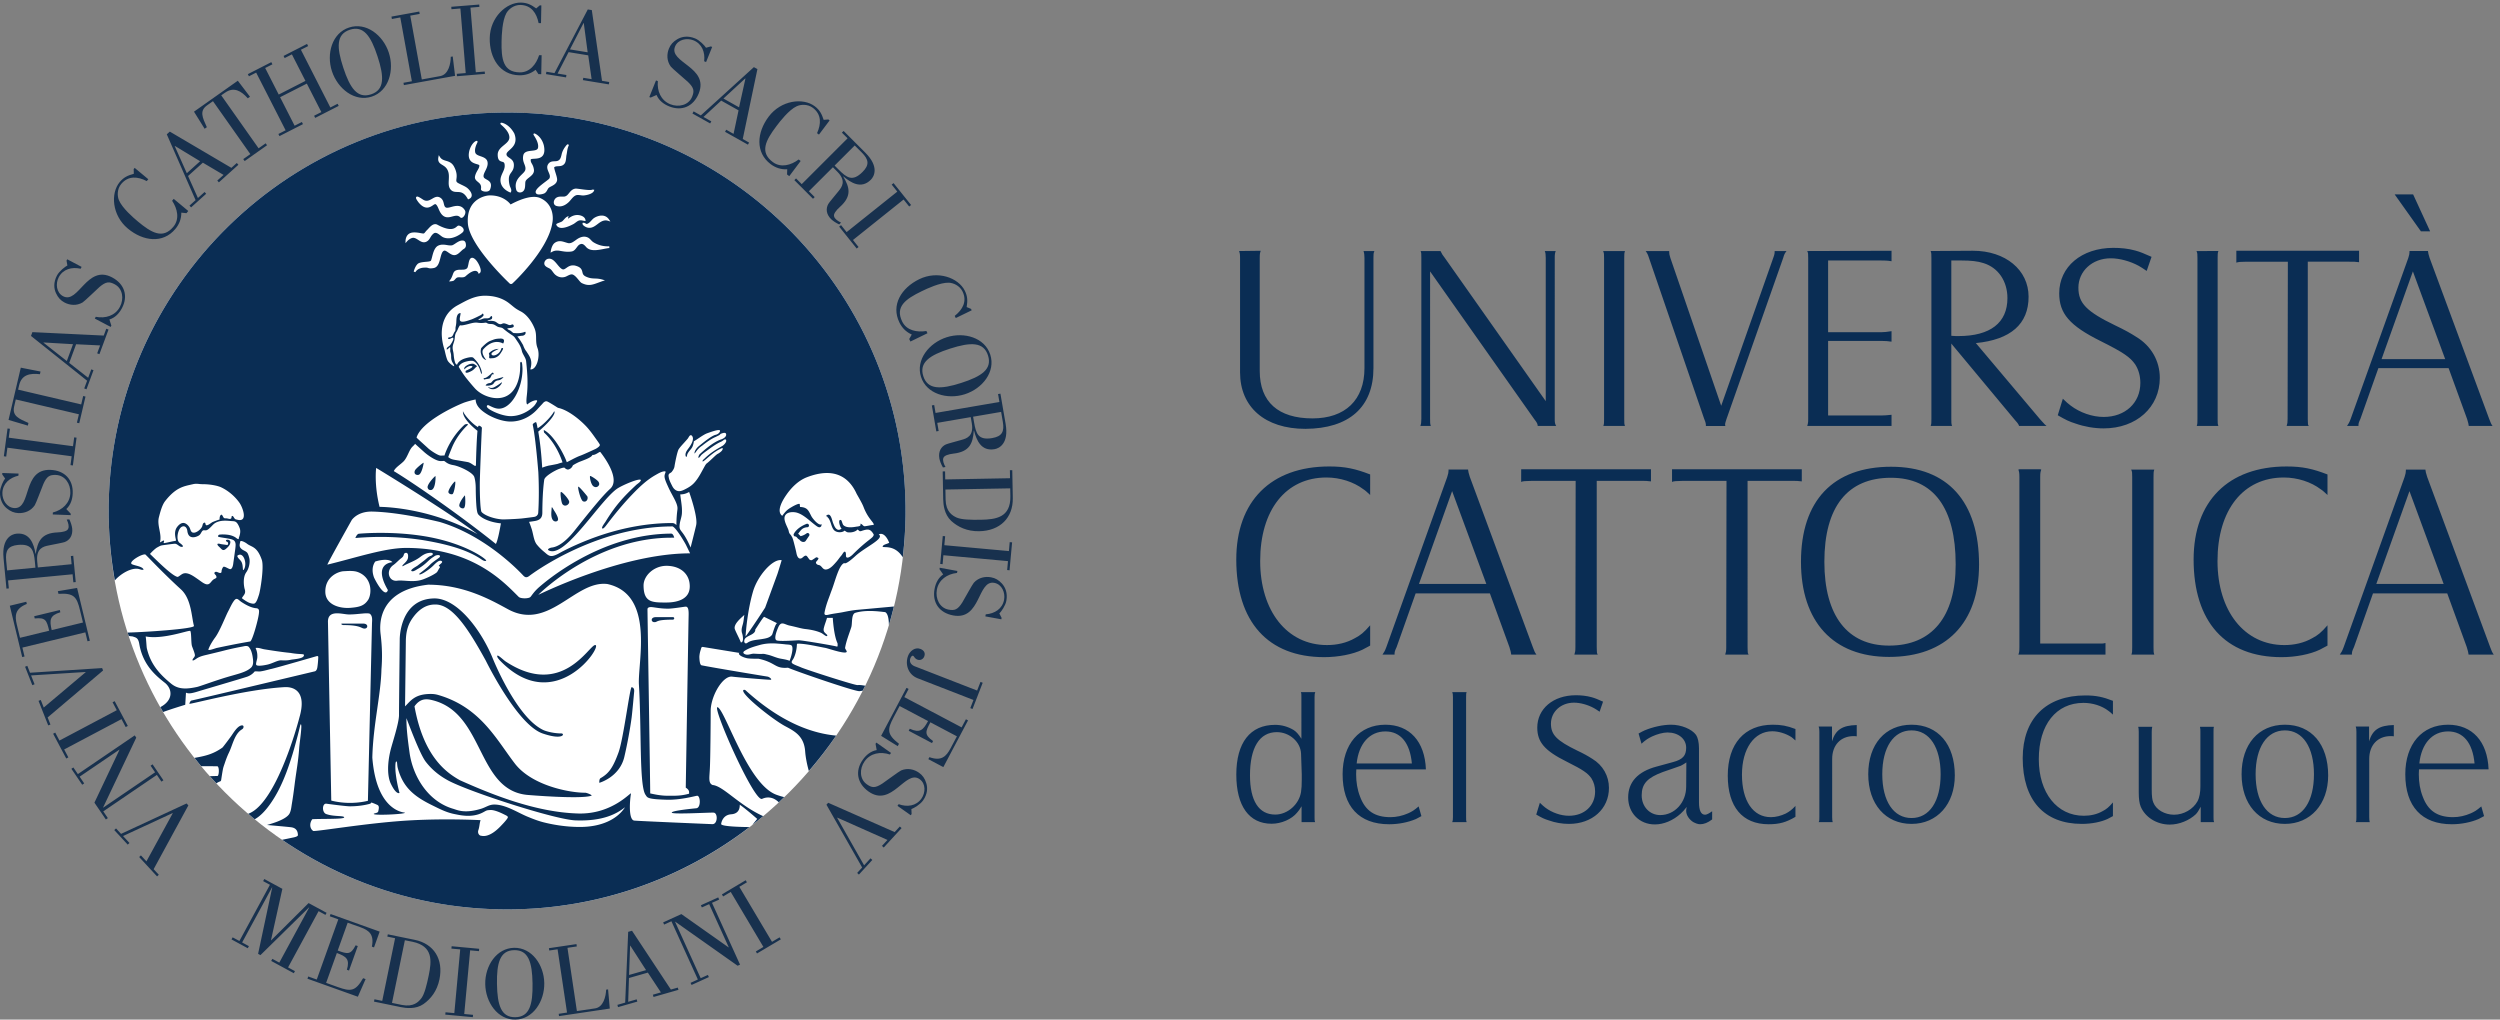 <svg xmlns="http://www.w3.org/2000/svg" xml:space="preserve" width="538.28" height="219.533"><rect width="100%" height="100%" fill="#808080" stroke="none"/><path d="M3916.63 414.641h89.38c-3.08 33.379-18.2 51.898-42.88 51.898-25.5 0-43.16-19.687-46.5-51.898m-.56-9.532c-.29-3.968-.29-5.871-.29-7.871 0-12.847 1.96-25.179 6.43-36.437 8.41-22.731 23.82-33.071 49.07-33.071 9.78 0 19.62 2.27 28.58 6.211 6.15 2.758 9.54 4.7 17.09 11.2l4.49-15.711c-3.94-2.282-7-3.629-8.97-4.758-12.61-5.344-28.03-8.41-43.16-8.41-48.78 0-75.41 28.879-75.41 80.976 0 48.821 27.2 80.16 69.23 80.16 38.95 0 63.93-26.847 65.6-72.289zm-101.31-77.379v138.481c0 4.23-.26 5.621-1.11 8.187h21.59v-23.847c5.85 18.801 16.53 25.738 40.08 26.308v-18.238c-2.52.328-3.64.328-5.03.328-21.05 0-34.78-14.59-34.78-37.008V327.73c0-4.191.29-5.621.85-8.089h-22.71c1.11 2.23 1.11 3.347 1.11 8.089m-163.17 69.508c0-43.699 18.22-70.918 47.38-70.918 29.15 0 47.07 27.219 47.07 70.918 0 43.461-17.92 70.973-47.07 70.973-29.16 0-47.38-27.512-47.38-70.973m47.38 80.16c42.89 0 70.07-31.66 70.07-82.078 0-46.55-28.58-78.492-70.07-78.492-42.03 0-70.09 31.942-70.09 80.41 0 48.5 27.49 80.16 70.09 80.16m-214.72-3.347c-.54-2.219-.85-4.16-.85-8.082v-93.137c0-11.492.85-17.32 2.53-21.25 4.46-11.793 18.5-19.91 33.63-19.91 15.69 0 30.83 8.957 37.84 21.59 3.37 6.16 4.78 14.539 4.78 24.617v88.09c0 3.051 0 5.293-.57 7.261v.821h22.42c-.58-2.219-.58-3.34-.58-8.379V327.73c0-4.511 0-5.269.85-8.089h-21.58v24.91c-3.34-6.129-5.03-8.949-7.85-12.02-10.65-10.07-26.91-16.812-42.33-16.812-21.03 0-40.07 12.011-47.08 29.422-1.96 4.757-3.07 12.269-3.07 22.14v98.391c0 4.219-.3 6.16-.85 8.379zm-63.65 19.66c-3.11 2.801-5.35 5.019-7.31 6.168-10.64 8.16-25.51 12.859-40.37 12.859-44.26 0-72.33-35.34-72.33-91.148 0-54.61 29.45-91.59 72.9-91.59 10.66 0 21.3 2.238 30.56 7.559 5.89 3.07 9.52 5.902 16.55 14.023V329.43c-3.11-1.7-5.93-3.11-8.44-4.489-10.64-5.05-26.34-8.113-41.76-8.113-61.38 0-95.86 38.684-95.86 106.461 0 63.723 37.85 101.512 101.47 101.512 17.39 0 28.6-2.512 44.59-8.719zm-373.4-96.473c0-43.699 18.2-70.918 47.37-70.918 29.13 0 47.08 27.219 47.08 70.918 0 43.461-17.95 70.973-47.08 70.973-29.17 0-47.37-27.512-47.37-70.973m47.37 80.16c42.9 0 70.05-31.66 70.05-82.078 0-46.55-28.57-78.492-70.05-78.492-42.06 0-70.09 31.942-70.09 80.41 0 48.5 27.47 80.16 70.09 80.16M2945.33 327.73v138.481c0 4.23-.29 5.621-1.13 8.187h21.6v-23.847c5.88 18.801 16.53 25.738 40.06 26.308v-18.238c-2.52.328-3.62.328-5.03.328-21.02 0-34.76-14.59-34.76-37.008V327.73c0-4.191.28-5.621.84-8.089h-22.71c1.13 2.23 1.13 3.347 1.13 8.089m-38.7 124.161c-2.82 2.589-5.33 4.5-6.71 5.64-8.97 5.59-20.47 9.258-30.85 9.258-29.14 0-49.04-28.07-49.04-70.34 0-42.359 17.93-68.719 46.79-68.719 8.15 0 16.53 2.27 24.13 5.872 6.17 3.359 9.25 5.578 15.68 12.328v-17.641c-15.11-8.961-26.07-12.027-43.44-12.027-42.6 0-66.14 28.289-66.14 78.738 0 51.629 27.18 82.398 72.84 82.398 13.46 0 23.01-1.66 36.74-6.957zm-176.61-35.559c-4.2-2.781-6.71-4.25-8.95-5.344-5.64-1.937-15.43-5.578-28.89-10.078-25.21-9.269-34.48-19.078-34.48-37.859 0-18.231 12.9-31.942 30-31.942 23.53 0 42.03 20.473 42.03 45.993zm-77.36 46.789c4.19 2.551 7.58 3.981 9.81 5.09 13.43 5.598 29.43 9.187 42.89 9.187 16.28 0 33.36-6.957 40.35-16.527 2.81-4.141 4.76-12 4.76-21.609v-87.68c0-13.16 3.36-19.91 9.84-19.91 2.79 0 6.71 2.269 11.47 5.609v-13.199c-6.99-5.344-13.15-7.82-19.63-7.82-3.63 0-7.54 1.699-11.19 3.629-6.45 4.191-11.23 11.218-11.23 17.961 0 1.328.29 3.609.85 6.418-4.48-5.629-6.16-7.571-9.8-10.879-12.06-10.93-27.2-17.442-41.77-17.442-24.95 0-43.19 18.531-43.19 43.723 0 24.719 15.42 41.769 46 49.949l26.63 7.277c15.69 4.161 21.28 10.383 21.28 23.262 0 14.32-12.6 24.66-30.24 24.66-7.31 0-17.11-2.808-24.97-6.449-6.16-3.082-9.8-5.039-17.11-11.742zM2492.87 351.02c3.63-3.668 6.71-6.2 8.94-7.911 10.68-8.039 24.98-13.109 38.14-13.109 24.97 0 42.35 16.238 42.35 39.25 0 7.852-1.99 15.141-5.91 21.25-5.89 8.43-13.43 13.781-39.81 26.941-36.16 17.911-47.91 31.969-47.91 55.25 0 30.5 25.78 52.418 62.5 52.418 8.38 0 17.1-.89 25.22-3.109 6.19-1.68 9.83-3.371 18.78-7.281l-5.61-16.297c-3.92 2.816-7.26 4.769-9.25 5.918-9.81 5.351-21.87 8.75-32.23 8.75-21.29 0-37.27-14.918-37.27-34.008 0-17.902 9.22-27.402 42.87-43.73 9.57-4.461 17.67-8.954 24.11-13.192 17.11-10.289 26.92-27.738 26.92-47.09 0-33.859-26.92-58.242-64.76-58.242-10.91 0-22.15 1.91-32.5 5.633-7.3 2.211-11.23 4.109-20.45 9.469zm-118.58 179.109c-.84-1.957-.84-4.199-.84-8.129V327.73c0-5.058 0-5.621.84-8.089h-23.27c.84 2.468 1.12 3.578 1.12 8.089V522c0 4.48-.28 6.172-1.12 8.129zm-178.02-115.488h89.4c-3.08 33.379-18.21 51.898-42.87 51.898-25.5 0-43.18-19.687-46.53-51.898m-.57-9.532c-.28-3.968-.28-5.871-.28-7.871 0-12.847 1.97-25.179 6.44-36.437 8.4-22.731 23.83-33.071 49.06-33.071 9.81 0 19.62 2.27 28.61 6.211 6.14 2.758 9.51 4.7 17.09 11.2l4.47-15.711c-3.91-2.282-6.98-3.629-8.94-4.758-12.62-5.344-28.06-8.41-43.19-8.41-48.77 0-75.42 28.879-75.42 80.976 0 48.821 27.19 80.16 69.26 80.16 38.95 0 63.89-26.847 65.57-72.289zm-88.32-7.871-1.13 33.422c-.84 19.02-18.77 34.719-39.23 34.719-28.03 0-43.44-24.981-43.44-69.84 0-41.449 14.28-63.609 40.92-63.609 19.89 0 38.69 16.55 41.75 36.75.84 5.289 1.13 11.449 1.13 19.601zM2106.82 522c0 4.789 0 6.172-.85 8.129h23.27c-.84-2.207-1.11-3.34-1.11-8.129V327.73c0-4.511 0-5.859.81-8.089h-21.85v25.738c-2.52-4.481-5.03-7.82-7.26-10.309-8.71-10.711-25.55-17.988-41.22-17.988-36.43 0-57.17 28.59-57.17 79.59 0 51.629 22.41 80.5 62.78 80.5 10.64 0 20.45-2.774 29.68-8.152 4.52-2.809 7.88-6.469 12.92-14.321zm1740.17 183.332h108.99l-55.33 150.195zm-52.85-102.312 98.63 275.398c1.65 4.992 2.04 7.891 2.04 9.961v2.062h31.62c.44-3.73.84-5.382 2.94-12.023l101.91-275.398c2.5-6.731 3.33-8.758 5.83-12.09h-40.77c-.41 3.691-.85 4.98-2.9 12.09l-31.64 86.933h-120.2l-30.79-86.933c-2.93-6.231-3.34-7.911-3.34-11.301v-.789h-19.58c2.5 3.691 3.75 5.359 6.25 12.09m-26.19 246.277c-4.58 4.101-7.9 7.48-10.83 9.16-15.78 11.992-37.85 19.133-59.87 19.133-65.74 0-107.36-52.461-107.36-135.207 0-81.16 43.71-136.063 108.17-136.063 15.81 0 31.63 3.328 45.36 11.239 8.74 4.582 14.14 8.75 24.53 20.793v-32.883c-4.58-2.449-8.73-4.59-12.49-6.637-15.79-7.523-39.08-12.07-61.98-12.07-91.1 0-142.26 57.379-142.26 158.082 0 94.414 56.16 150.617 150.6 150.617 25.78 0 42.43-3.781 66.13-12.93zm-280.39 41.144c-1.24-3.73-1.24-5.382-1.24-12.023V603.02c0-7.508 0-8.399 1.24-12.09h-37.03c1.27 3.691 1.27 4.98 1.27 12.09v275.398c0 6.641 0 8.293-1.66 12.023zM3269.17 603.02v275.398c0 6.25-.43 8.293-1.64 12.023l1.64.477h33.7l1.69-.477c-1.26-3.73-1.69-5.382-1.69-12.023V608.801h99.43c1.23 0 2.94 0 6.25.847V590.93h-141.02c1.21 3.332 1.64 4.98 1.64 12.09m-315.73 138.105c0-87.402 37.42-135.656 104.83-135.656 69.47 0 107.75 46.601 107.75 131.465 0 91.496-35.78 140.234-104.81 140.234-70.35 0-107.77-47.07-107.77-136.043m108.18 153.887c91.52 0 142.25-56.555 142.25-158.469 0-94.461-53.66-149.402-145.6-149.402-90.7 0-142.69 57-142.69 153.984 0 98.992 51.99 153.887 146.04 153.887m-354.79-4.094h210.07v-19.609c-6.24.851-8.74.851-17.9.851h-69.87V603.02c0-5.86.4-7.911.4-9.61.43-.441.43-1.199 1.27-2.48h-37.88c1.25 4.179 1.66 5.359 1.66 12.09l.43 269.14h-70.73c-1.66 0-4.17 0-11.65-.449-3.32-.402-3.73-.402-5.8-1.262zm-244.22 0h210.13v-19.609c-6.26.851-8.78.851-17.89.851h-69.93V603.02c0-5.86.43-7.911.43-9.61.4-.441.4-1.199 1.23-2.48h-37.84c1.24 4.179 1.67 5.359 1.67 12.09l.4 269.14h-70.71c-1.66 0-4.19 0-11.64-.449-3.36-.402-3.77-.402-5.85-1.262zm-165.45-185.586h109.01l-55.36 150.195zm-52.82-102.312 98.57 275.398c1.66 4.992 2.09 7.891 2.09 9.961v2.062h31.62c.41-3.73.85-5.382 2.91-12.023l101.93-275.398c2.48-6.731 3.31-8.758 5.83-12.09h-40.77c-.44 3.691-.83 4.98-2.93 12.09l-31.62 86.933h-120.22l-30.8-86.933c-2.92-6.231-3.32-7.911-3.32-11.301v-.789h-19.53c2.5 3.691 3.71 5.359 6.24 12.09m-26.21 246.277c-4.58 4.101-7.9 7.48-10.82 9.16-15.82 11.992-37.87 19.133-59.92 19.133-65.74 0-107.31-52.461-107.31-135.207 0-81.16 43.66-136.063 108.14-136.063 15.84 0 31.61 3.328 45.35 11.239 8.73 4.582 14.14 8.75 24.56 20.793v-32.883c-4.58-2.449-8.75-4.59-12.47-6.637-15.84-7.523-39.12-12.07-61.99-12.07-91.11 0-142.28 57.379-142.28 158.082 0 94.414 56.12 150.617 150.59 150.617 25.8 0 42.41-3.781 66.15-12.93zm1688.45 486.583 27.52-59.77h-14.93l-42.48 59.77zm-51.11-266.68h103.02l-52.3 142.05zm-49.99-96.747 93.24 260.407c1.56 4.68 1.97 7.46 1.97 9.44v1.92h29.9c.37-3.44.78-5.09 2.73-11.36l96.38-260.407c2.36-6.289 3.15-8.234 5.51-11.418h-38.57c-.37 3.555-.79 4.746-2.74 11.418l-29.9 82.217h-113.67l-29.12-82.217c-2.73-5.879-3.14-7.492-3.14-10.586v-.832h-18.49c2.38 3.555 3.55 5.129 5.9 11.418m-185.09 272.207h198.66v-18.53c-5.9.82-8.26.82-16.94.82h-66.07V972.453c0-5.508.39-7.492.39-9.062.4-.383.4-1.164 1.18-2.356h-35.79c1.18 3.926 1.55 5.129 1.55 11.418l.41 254.497h-66.86c-1.58 0-3.94 0-11.02-.36-3.13-.46-3.55-.46-5.51-1.18zm-29.11-.44c-1.17-3.44-1.17-5.09-1.17-11.36V972.453c0-7.043 0-7.863 1.17-11.418h-35.02c1.17 3.555 1.17 4.746 1.17 11.418v260.407c0 6.27 0 7.92-1.55 11.36zm-251.76-239.09c5.11-5.13 9.42-8.685 12.56-11.048 14.99-11.406 35.03-18.465 53.51-18.465 35.03 0 59.39 22.832 59.39 55.043 0 11.05-2.74 21.27-8.27 29.91-8.23 11.84-18.83 19.25-55.83 37.76-50.74 25.19-67.25 44.83-67.25 77.52 0 42.83 36.19 73.51 87.71 73.51 11.79 0 24-1.15 35.37-4.31 8.68-2.38 13.79-4.73 26.4-10.23l-7.88-22.82c-5.51 3.94-10.25 6.68-12.99 8.31-13.76 7.42-30.67 12.15-45.22 12.15-29.91 0-52.33-20.86-52.33-47.56 0-25.2 12.98-38.55 60.19-61.38 13.36-6.3 24.77-12.58 33.84-18.49 23.97-14.54 37.76-38.94 37.76-66.11 0-47.561-37.76-81.811-90.89-81.811-15.33 0-31.07 2.735-45.61 7.852-10.24 3.184-15.73 5.91-28.71 13.391zm-180.56 101.85c5.11-.44 9.05-.44 11.41-.44 51.94 0 79.44 21.64 79.44 61.45 0 27.11-14.55 49.11-38.55 56.63-9.43 3.11-20.45 4.29-36.17 4.29h-16.13zm-32.23-134.527v260.407c0 5.88 0 8.25-1.21 11.36l68.45.44c52.71 0 90.09-31.12 90.09-74.39 0-44.37-29.11-69.57-85.35-75.09l103.43-122.727c3.94-4.719 6.67-7.043 8.26-9.062.78-.383 1.18-1.164 2.74-2.356h-44.43c-1.17 3.555-3.16 5.539-8.29 11.418l-101.46 121.927V972.453c0-6.672 0-7.492 1.18-11.418h-34.62c1.21 3.555 1.21 4.746 1.21 11.418m-199.47 0v260.407c0 7.09 0 8.25-1.6 11.36l136.52.44v-16.93c-7.47 1.18-11.8 1.18-16.91 1.18h-85.77v-116.08h86.54c4.34 0 8.67.46 16.14 1.66v-16.97c-5.51.81-10.23 1.18-16.14 1.18h-86.54V977.98h85.77c5.11 0 9.44.372 16.91 1.153v-18.098h-136.52c1.19 3.555 1.6 5.129 1.6 11.418m-225.01 271.767v-1.92c0-2.35.39-4.76 1.95-9.44l82.23-239.149 84.17 239.149c2.36 6.27 2.36 7.92 2.36 11.36h19.28c-2.75-3.44-3.55-4.66-5.53-11.36l-91.64-260.407c-1.56-4.719-2.35-7.043-2.35-9.445 0-.371.38-.781.38-1.973h-31.46v1.192c0 2.363-.41 4.718-2.73 10.226l-89.3 260.407c-1.98 6.27-3.15 8.25-5.52 11.36zm-71.6 0c-1.19-3.44-1.19-5.09-1.19-11.36V972.453c0-7.043 0-7.863 1.19-11.418h-35.01c1.17 3.555 1.17 4.746 1.17 11.418v260.407c0 6.27 0 7.92-1.57 11.36zm-329.66-271.767v260.407c0 7.09 0 8.25-1.15 11.36h32.22c.78-1.55.78-1.92 1.18-2.27.79-2 1.97-3.98 5.91-9.09l163.23-231.67v231.67c0 6.27-.39 8.25-1.57 11.36h17.72c-1.2-3.11-1.59-5.09-1.59-11.36V972.453c0-6.289.39-7.863 2.36-11.418h-29.9c-.4 3.926-.77 4.746-5.89 11.418l-168.36 238.797V972.453c0-6.289 0-7.863 1.19-11.418h-16.92c1.19 3.555 1.57 5.539 1.57 11.418m-260.02 272.207c-1.17-3.55-1.59-4.71-1.59-11.8v-182.91c0-49.95 29.89-76.669 85.36-76.669 53.09 0 84.19 29.819 84.19 81.389v178.19c0 5.11-.41 7.92-1.56 11.36h17.66c-1.56-3.44-1.56-5.48-1.56-11.36v-178.19c0-62.971-39.33-97.94-110.15-98.303-65.28 0-105.81 34.992-105.81 91.593v184.9c0 6.27-.38 7.92-1.55 11.36" style="fill:#0a2d54;fill-opacity:1;fill-rule:nonzero;stroke:none" transform="matrix(.133 0 0 -.133 0 219.533)"/><path d="m1264.06 129.922-38.55-22.863-1.92 3.242 12.28 7.347-52.92 89.071-12.33-7.36-1.93 3.352 38.49 22.891 1.97-3.34-12.29-7.282 52.91-89.07 12.29 7.27zm-177.11 29.277-11.84-5.359-1.55 3.539 29.53 13.43 76.37-53.879.29.16-31.71 69.832-11.82-5.332-1.59 3.519 28.04 12.711 1.6-3.48-11.65-5.289 45.41-100.102-3.94-1.758-100.91 71.258-.3-.148 41.43-91.262 11.67 5.262 1.59-3.469-28.04-12.762-1.61 3.442 11.83 5.398zm-41.05-79.09-25.51 39.61-.34-.09-1.66-47.379zm-45.38-59.91-1.032 3.68 12.622 3.64 4.83 114.54 6.21 1.8 62.92-95.218 11.19 3.18 1.08-3.641-40.36-11.559-1.02 3.711 12.95 3.7-21.12 32.038-30.57-8.73-1.28-38.5 13.76 3.98 1.03-3.68zM905.016 5.641l-.559 3.738 13.496 2.05-15.281 102.403-13.496-1.98-.559 3.769 44.602 6.617.554-3.789-15.125-2.238 15.274-102.41 29.48 4.37c13.508 2.028 17.481 19.47 17.864 30.298l3.144.46 2.762-31.05zm-42.891 52.968c-.566 34.48-6.711 54.161-29.699 53.821-22.969-.418-28.446-20.32-27.879-54.739.566-34.3 6.719-54.242 29.695-53.812 22.988.351 28.457 20.43 27.883 54.73M785.551 57.5c-.496 29.5 18.164 58.262 46.797 58.738 28.664.461 48.312-27.656 48.769-57.168C881.605 29.621 862.965.47 834.301.012 805.66-.48 786.012 28.02 785.551 57.5M765.434 3.95l-44.579 4.109.36 3.793 14.281-1.313 9.527 103.121-14.242 1.27.371 3.84 44.555-4.122-.332-3.847-14.258 1.328-9.578-103.078 14.277-1.32Zm-130.829 23.1 15.989-3.312c18.937-3.707 27.008 4.852 31.894 11.332 4.793 6.79 8.41 21.02 11.617 36.758 4.75 23.082 7.321 47.231-26.441 54.203l-12.25 2.449zm5.004 104.7-12.558 2.629.762 3.68 43.738-8.969c30.816-6.32 46.601-31.3 39.883-63.91-3.875-18.918-13.954-31.66-25.903-40.07-12.644-8.68-28.207-6.641-36.683-4.91l-43.383 8.91.734 3.78 12.59-2.609zM497.711 66.21l1.312 3.599 13.774-4.95 34.887 97.45-13.821 4.98 1.309 3.641 79.457-28.489-9.137-25.55-3.472 1.257c4.023 19.614-4.512 26.34-18.778 31.473l-20.387 7.258-16.132-45.098c15.824-5.699 20.898-7.32 29.004 8.481l3.492-1.203-14.196-39.61-3.441 1.223c5.039 17.097-.824 21.457-16.25 27.16l-17.355-48.383 18.964-6.8c20.7-7.38 28.493-7.348 40.879 14.39l4.055-1.508-12.543-28.512zM426 224.2l1.836 3.403 29.297-15.903-18.457-83.219.304-.109 60.594 60.289 29.121-15.769-1.824-3.371-11.121 6.05-49.406-91.07 11.144-6.04-1.836-3.378-36.589 19.86 1.832 3.417 11.261-6.12 48.418 89.292-.293.129-78.656-77.269-3.797 2.121L440.719 214l-.293.121-48.438-89.25 10.965-5.949-1.82-3.402-26.332 14.281 1.828 3.379 10.945-5.91 49.418 90.98zm1033.54 85.813-28.88-31.442-2.87 2.641 8.91 9.648-81.17 36.09-.26-.277 43.63-76.922 10.4 11.34 2.85-2.68-21.68-23.621-2.84 2.633 8.09 8.848-57.82 101.628 2.87 3.122 107.58-47.438 8.34 9.02zM1417.41 446.5l1.33 1.949 23.74-16.738-1.86-2.551c-15.19 5.07-31.53 2.379-40.94-11.058-8.37-11.801-8.45-28.692 3.67-37.204 8.17-5.769 13.25-6.457 25.01 1.192 5.51 3.711 27.59 20.14 30.42 21.262 10.6 4.5 21.24 1.777 28.98-3.692 5.64-3.988 9.35-9.019 11.73-16.719 2.49-7.91 2.14-17.812-5.26-28.293-4.47-6.296-14.76-12.488-18.77-13.796l.33-8.063-1.39-1.937-21.51 15.199 1.96 2.73c13.57-5.011 28.27-3.203 36.93 9.117 6.56 9.364 7.29 24.153-3.06 31.391-22.9 16.121-44.96-46.551-82.46-20.148-18.89 13.32-22.29 33.441-9.56 51.48 5.42 7.75 12.93 13.988 22.56 15.731zm50.09 90.559 3.41-1.809-6.92-13.168 92.75-49 6.97 13.137 3.4-1.821-39.94-75.648-24.3 12.891 1.73 3.23c19.07-6.789 27.09.801 34.28 14.379l10.24 19.352-42.95 22.707c-7.96-15.047-10.33-19.911 4.36-30.368l-1.72-3.293-37.73 19.973 1.73 3.27c16.41-7.512 21.65-2.301 29.6 12.418l-46.06 24.363-9.56-18.102c-10.4-19.679-11.46-27.488 8.56-43.07l-2.04-3.828-26.88 16.699zm106.91-34.207-3.6 1.386 5.1 13.223-90.44 35.148c-15.41 6-20.67 22.743-15.3 36.563 2.71 6.937 10.7 14.5 19.98 10.887 5.67-2.2 8.28-6.68 6.13-12.149-1.77-4.601-6.48-6.93-11.21-5.101-4.7 1.871-5.09 5.461-6.86 6.152-2.04.789-3.8-2.34-4.43-4.051-2.15-5.539.94-10.488 6.79-12.828l101.28-39.371 5.46 14.008 3.58-1.41zm-53.49 226.359.4 2.312 28.59-5.253-.61-3.165c-15.93-1.699-29.65-10.996-32.62-27.136-2.62-14.199 4.31-29.543 18.94-32.258 9.79-1.797 14.69-.262 22.2 11.574 3.43 5.672 16.64 29.844 18.75 31.992 7.75 8.555 18.56 10.477 27.88 8.75 6.79-1.242 12.22-4.277 17.65-10.214 5.56-6.231 9.36-15.305 7.05-27.942-1.4-7.617-8.21-17.488-11.33-20.359l3.67-7.18-.45-2.305-25.87 4.739.63 3.308c14.43 1.086 27 8.918 29.72 23.692 2.09 11.289-3.45 25-15.89 27.277-27.56 5.066-21.39-61.082-66.51-52.754-22.72 4.207-34.2 21.016-30.19 42.813 1.71 9.296 5.92 18.074 13.96 23.582zm1.18 8.465 4.12 45.176 3.87-.313-1.33-14.512 104.54-9.531 1.29 14.453 3.89-.351-4.15-45.203-3.87.378 1.34 14.446-104.54 9.551-1.3-14.465zm8.43 120.449.29-16.523c.52-19.539 10.78-25.606 18.25-29.012 7.83-3.274 22.66-3.664 38.85-3.391 23.96.508 48.39 3.274 47.77 38.223l-.26 12.617zm104.59 18.313-.22 12.937 3.87.051.82-45.188c.59-31.843-20.61-53.015-54.34-53.613-19.57-.34-34.39 6.738-45.38 16.75-11.29 10.586-12.78 26.395-12.95 35.176l-.81 44.863 3.87.078.24-13.008zm-59.78 99.578 1.55-9.004c3.12-18.321 6.63-29.5 29.37-25.594 16.14 2.82 19.91 10.586 17.17 26.523l-2.74 15.829zm-66.79 18.281 3.81.637 2.2-12.825 103.38 17.766-2.21 12.835 3.83.62 8.45-49.041c5.48-31.848-10.51-39.562-17.96-40.84-21.8-3.769-29.21 14.637-33.24 30.039l-.34-.078c-1.5-19.941-6.27-34.094-32.79-37.121-8.06-.906-15.37-3.191-16.42-7.09-1.59-3.535.45-9.519 3.39-14.617l-4.15-.742c-2.97 5.281-4.82 9.941-5.73 14.238-2.16 11.785 2.99 19.531 10.44 23.016 2.83 1.347 16.13 4.64 25.91 7.519 7.52 2.121 19.7 5.782 16.1 26.739l-1.71 9.992-54.18-9.309 2.24-13.152-3.8-.656zm47.45 36.363c33.24 10.67 50.57 22.39 43.46 44.57-7.1 22.17-28.03 21.7-61.27 11.05-33.12-10.62-50.57-22.37-43.46-44.64 7.08-22.13 28.16-21.57 61.27-10.98m-23.51 73.97c28.43 9.09 61.84-.56 70.68-28.21 8.85-27.68-12.72-54.9-41.16-64.02-28.41-9.14-62.15.45-71 28.08-8.85 27.63 13.04 55.04 41.48 64.15m14.81 31.12-1.7 3.48c12.85 10.22 20.4 23.65 12.63 39.54-4.74 9.68-15.01 13.87-22.1 14.2-13.96.5-35.63-9.72-43.98-13.78-26.05-12.65-43.32-24.99-31.63-49.03 7.15-14.67 23.93-17.89 39.22-15.38l1.77-3.62-27.62-13.45-1.98 4.07 4.15 7.29c-9.54 4.18-15.96 11.16-20.09 19.67-13.69 28.04 3.07 55.69 32.18 69.89 29.86 14.58 63.51 2.44 73.94-18.94 4.44-9.05 4.44-16.4 2.84-26.17l7.05-2.94 1.12-2.28zm-160.43 112.54-28.36 35.47 3.05 2.42 9.05-11.3 81.99 65.51-9.06 11.39 3.05 2.39 28.35-35.41-3.05-2.46-9.06 11.33-81.97-65.54 9.04-11.36zm-35.75 134.28 6.46-6.46c13.07-13.08 22.4-20.22 38.73-3.91 11.59 11.52 10.16 20.14-1.26 31.59l-11.35 11.34zm-65.15-23.57 2.75 2.79 9.18-9.25 74.23 74.19-9.18 9.16 2.76 2.72 35.18-35.18c22.85-22.92 14.27-38.44 8.9-43.8-15.64-15.58-32.34-4.84-44.49 5.4l-.24-.21c10.23-17.18 14.54-31.51-5.41-49.29-6.07-5.36-10.71-11.48-9.31-15.24.74-3.86 5.84-7.5 11.22-10.04l-2.99-2.96c-5.48 2.62-9.65 5.39-12.87 8.34-8.6 8.37-8.81 17.7-4.75 24.83 1.55 2.74 10.49 13.09 16.84 21.08 4.87 6.1 12.78 16.14-2.26 31.12l-7.15 7.2-38.9-38.84 9.42-9.48-2.75-2.71zm39.82 73.73-3.1 2.31c6.81 14.98 7.39 30.37-6.77 41.01-8.64 6.5-19.69 5.55-26.16 2.58-12.68-5.9-27.32-24.83-32.9-32.3-17.43-23.15-27.19-41.99-5.86-58 13.11-9.88 29.52-5.17 41.95 4.12l3.25-2.43-18.46-24.57-3.62 2.76.34 8.38c-10.38-.62-19.28 2.65-26.86 8.32-24.92 18.79-22.65 51.04-3.18 76.92 19.98 26.57 55.49 31.09 74.51 16.82 8.08-6.06 11.42-12.58 14.46-22.05l7.62.62 2.02-1.56zm-129.34 44.18 10.34 46.58-.29.2-35.31-32.6zm-75.46-10.04 1.89 3.45 11.61-6.56 85.96 78.19 5.73-3.17-23.75-113.21 10.27-5.78-1.91-3.35-37.02 20.81 1.89 3.37 11.9-6.72 8.06 38.07-28.09 15.78-28.63-26.47 12.64-7.12-1.87-3.35zm-67.64 25.81-2.18.81 10.83 26.96 2.98-1.17c-1.51-15.93 4.86-31.23 20.07-37.37 13.44-5.43 29.86-1.66 35.42 12.09 3.71 9.26 3.22 14.34-6.87 24.09-4.91 4.49-25.97 22.24-27.69 24.78-6.79 9.25-6.57 20.23-3.04 28.99 2.56 6.44 6.65 11.21 13.6 15.31 7.17 4.17 16.84 6.1 28.74 1.31 7.19-2.88 15.55-11.49 17.71-15.13l7.79 2.13 2.2-.84-9.84-24.43-3.13 1.27c1.76 14.39-3.35 28.24-17.3 33.89-10.64 4.21-25.16 1.56-29.88-10.18-10.47-25.98 55.58-33.09 38.46-75.71-8.65-21.42-27.45-29.28-47.93-21.06-8.8 3.53-16.61 9.41-20.44 18.45zm-101.998 73.27-6.289 47.37-.34.06-22.004-42.72zm-67.461-35.32.636 3.87 13.114-2.16 53.925 103.01 6.497-1.03 16.511-114.52 11.692-1.94-.637-3.82-41.973 6.89.617 3.76 13.485-2.18-5.488 38.53-31.786 5.2-17.832-34.7 14.317-2.32-.586-3.88zm-8.067 82.53-3.875.1c-3.222 16.15-11.73 28.93-29.445 29.36-10.77.13-19.199-7.05-22.723-13.24-6.808-12.15-7.629-36.18-7.804-45.42-.594-29.03 2.531-49.98 29.191-50.5 16.348-.38 26.902 13.06 31.582 27.81l4.07-.04-.613-30.7-4.57.08-4.571 7.03c-8.078-6.57-17.246-9.11-26.679-8.87-31.211.59-48.184 28.1-47.559 60.46.652 33.23 26.817 57.68 50.586 57.22 10.125-.27 16.629-3.55 24.598-9.45l5.879 4.95 2.511-.04zm-90.789-82.18-45.273-3.75-.313 3.9 14.473 1.21-8.606 104.57-14.449-1.21-.301 3.94 45.219 3.65.324-3.81-14.472-1.21 8.601-104.64 14.473 1.19zm-131.172-18.13-.699 3.76 13.617 2.48-18.754 103.32-13.597-2.53-.692 3.87 44.977 8.18.715-3.85-15.274-2.77 18.699-103.3 29.727 5.4c13.617 2.51 17.102 20.26 17.148 31.26l3.188.56 3.797-31.38zm-42.648 46.42c-10.856 33.2-22.735 50.4-44.867 43.2-22.133-7.28-21.496-28.21-10.625-61.36 10.859-33.04 22.742-50.47 44.886-43.23 22.133 7.27 21.438 28.32 10.606 61.39m-73.828-24.02c-9.282 28.34.176 61.88 27.746 70.84 27.605 9.07 55.047-12.35 64.308-40.73 9.325-28.33-.019-62.1-27.625-71.15-27.57-9.06-55.101 12.68-64.429 41.04m-42.914-15.56-21.938 42.94-11.707-6-1.75 3.47 37.988 19.42 1.77-3.49-11.711-5.94 47.66-93.45 11.754 6.01 1.766-3.46-38.047-19.41-1.766 3.46 11.742 5.95-23.535 46.1-43.277-22.04 23.516-46.13 11.757 6.01 1.754-3.46-38-19.38-1.769 3.45 11.711 5.96-47.696 93.41-11.703-5.99-1.762 3.49 37.989 19.41 1.781-3.5-11.723-5.95 21.938-43.01zm-98.383-129.81-2.277 3.22 11.457 8.01-60.477 85.73-9.387-6.63c-13.066-9.23-7.554-19.98-.547-35.5l-3.586-2.54-17.234 27.67 70.941 50.11 19.731-25.95-3.578-2.5c-10.738 11.99-22.598 19.14-36.899 9.03l-6.093-4.23 60.48-85.75 11.434 8.06 2.254-3.13zm-72.117-.26-40.84 24.75-.274-.24 19.563-43.93zm-14.633-74.74-2.594 2.89 9.891 8.9-46.641 106.53 4.914 4.37 99.66-58.68 8.754 7.86 2.59-2.88-31.594-28.46-2.578 2.92 10.168 9.12-33.515 19.81-23.954-21.58 15.954-35.61 10.793 9.73 2.589-2.87zm-69.266 45.6-2.519-3.01c-14.563 7.56-29.899 8.96-41.278-4.62-6.898-8.29-6.515-19.38-3.886-25.99 5.25-12.95 23.429-28.61 30.554-34.57 22.239-18.59 40.594-29.25 57.664-8.81 10.52 12.59 6.618 29.25-1.972 42.15l2.582 3.08 23.574-19.66-2.914-3.52-8.356.84c.11-10.48-3.652-19.21-9.714-26.44-20-23.93-52.094-20.02-76.969.77-25.508 21.3-28.242 57.01-12.988 75.26 6.484 7.74 13.179 10.74 22.765 13.31l-.215 7.64 1.625 1.94zm-59.812-236.95-1.067-2.15-25.703 13.5 1.504 2.89c15.711-3.13 31.574 1.71 39.184 16.18 6.738 12.78 4.675 29.54-8.457 36.43-8.805 4.62-13.946 4.65-24.629-4.34-4.985-4.5-24.781-23.61-27.453-25.08-9.914-5.81-20.821-4.46-29.192-.08-6.113 3.24-10.383 7.78-13.8 15.1-3.462 7.55-4.395 17.33 1.593 28.69 3.606 6.85 13.035 14.31 16.844 16.14l-1.383 7.91 1.141 2.14 23.289-12.31-1.582-2.97c-14.117 3.22-28.473-.47-35.446-13.74-5.355-10.18-4.128-24.89 7.063-30.79 24.793-13.04 38.551 51.96 79.203 30.57 20.418-10.75 26.371-30.28 16.094-49.77-4.395-8.35-11.039-15.58-20.371-18.46zm-62.071-30.12-47.664 2.81-.109-.34 37.746-29.71zm21.817-72.98-3.656 1.37 4.64 12.51-90.832 72.48 2.277 6.15 115.497-5.55 4.078 11.07 3.652-1.4-14.707-39.79-3.648 1.34 4.726 12.82-38.824 1.9-11.141-30.2 30.66-24.09 5.028 13.62 3.613-1.35zm-11.723-54.95-3.805.86 3.235 13.621-102.168 23.979-2.594-11.186c-3.695-15.527 7.594-19.961 23.098-26.856l-.985-4.304-31.261 9.238 19.847 84.578 31.953-6.25-.992-4.32c-16.011 1.87-29.617-.67-33.62-17.75l-1.712-7.25 102.153-23.949 3.199 13.649 3.769-.93zm-4.344-23.39-5.976-44.988-3.844.546 1.891 14.336-104.024 13.895-1.933-14.402-3.84.507 5.988 44.989 3.836-.496-1.883-14.387 104.035-13.828 1.891 14.336zm-9.48-123.055-.066-2.336-28.997 1.055.145 3.203c15.488 4.004 27.734 15.176 28.324 31.496.567 14.512-8.551 28.719-23.363 29.266-9.957.324-14.606-1.856-20.29-14.649-2.616-6.121-12.167-31.953-13.948-34.375-6.418-9.57-16.856-13.054-26.297-12.734-6.918.293-12.735 2.531-18.953 7.648C4.648 832.871-.445 841.367.027 854.18c.293 7.754 5.602 18.566 8.25 21.758l-4.668 6.613.098 2.344L30 883.957l-.148-3.379c-14.106-3.164-25.418-12.726-25.989-27.715-.43-11.445 7.035-24.238 19.653-24.765 27.996-.996 12.332 63.593 58.199 61.843 23.047-.859 36.859-15.847 35.996-37.968-.324-9.422-3.219-18.75-10.371-25.43zm-57.11-87.394-.863 9.113c-1.746 18.406-4.355 29.883-27.37 27.723-16.286-1.641-20.634-9.122-19.102-25.274l1.511-15.965zm65.247-23.309-3.868-.352-1.234 12.958-104.43-9.942 1.235-12.93-3.867-.371-4.715 49.551c-3.043 32.219 13.441 38.723 20.984 39.445 21.996 2.059 28.04-16.828 30.863-32.48l.332.039c3.063 19.766 8.856 33.543 35.54 34.5 8.085.344 15.562 2.004 16.882 5.84 1.887 3.41.305 9.543-2.265 14.914l4.199.351c2.551-5.46 4.023-10.246 4.609-14.628 1.317-11.907-4.453-19.219-12.14-22.129-2.946-1.106-16.426-3.457-26.375-5.586-7.649-1.543-20.11-4.328-18.11-25.461l.977-10.059 54.719 5.227-1.239 13.261 3.879.352zm22.828-94.992-3.785-.852-3.481 14.434L36.23 602.25l3.493-14.43-3.778-.922L15.863 670l26.696 6.465.863-3.555c-18.828-7.547-19.809-18.515-16.2-33.461l5.16-21.34 47.212 11.481c-4.024 16.551-5.453 21.719-23.367 19.816l-.875 3.602 41.46 10.039.872-3.641c-17.305-5.215-17.739-12.558-13.996-28.855l50.632 12.289-4.808 19.797c-5.211 21.613-9.567 28.215-34.848 26.613l-1.05 4.285 31.171 5.274zM78.051 476.309 62.379 516.02l3.617 1.441 4.82-12.25 67.938 57.258-.117.281-88.309-5.551 5.645-14.328-3.633-1.461-11.746 29.871 3.62 1.391 4.388-11.121 116.73 7.551 1.563-3.891-89.762-76.039 4.531-11.512zm107.59 39.203 21.254-40.114-3.411-1.828-6.804 12.891-92.793-49.121 6.785-12.828-3.422-1.813-21.23 40.11 3.402 1.82 6.805-12.879 92.793 49.141-6.786 12.808zm-18.453-178.41 7.398-10.911-3.211-2.179-18.523 27.226 40.562 85.524-.207.226-64.293-43.699 7.391-10.898-3.211-2.141-17.531 25.801 3.195 2.129 7.312-10.739 92.055 62.661 2.477-3.614-53.668-113.047.195-.261 83.945 57.16-7.289 10.68 3.195 2.23 17.59-25.828-3.238-2.184-7.387 10.883zm87.07-105.274-28.969 31.363 2.836 2.661 8.934-9.68 42.617 77.93-.223.238-80.273-37.16 10.41-11.239-2.844-2.66-21.762 23.571 2.868 2.648 8.121-8.82 106.066 49.218 2.883-3.117-56.207-103.269 8.371-9.051" style="fill:#18314e;fill-opacity:1;fill-rule:nonzero;stroke:none" transform="matrix(.133 0 0 -.133 0 219.533)"/><path d="M1465.95 823.43c0-356.25-288.8-645.039-645.036-645.039-356.246 0-645.039 288.789-645.039 645.039 0 356.24 288.793 645.03 645.039 645.03 356.236 0 645.036-288.79 645.036-645.03" style="fill:#fff;fill-opacity:1;fill-rule:nonzero;stroke:none" transform="matrix(.133 0 0 -.133 0 219.533)"/><path d="M806.93 1085.81c-3.801-.08-7.637-1.18-10.821-3.3-1.289-.83-3.183-2.1-4.121-3.37-1.008-1.47-.304-1.5.059-3.15.34-1.45-.754-3.77.176-4.94.789-1.04 3.418-.31 4.707-.35 5.019-.02 9.871 2.93 12.703 6.92.859 1.17 5.195 7.54 4.785 8.9-.281 1.06-2.527.94-2.852-.24-2.539-9.73-13.914-13.62-15.828-9.4-1.758 3.95 13.25 8.93 11.192 8.93m4.754-54.46c-2.696-2.22-8.621-6.14-11.746-7.65-5.997-2.98-9.258 1.07-9.434.4-.344-1.49 7.078-6.88 15.488-.75 6.375 4.7 7.676 9.55 5.692 8m-15.282 13.04c.86.64 1.883-.16 1.883-.16.762.45 1.047 1.47.567 2.22-.438.82-1.407 1.06-2.215.61 0 0-4.414-4.43-8.879-7.26-1.785-1.16-3.817-1.25-3.817-1.25-.878-.28-1.113-1.02-1.113-1.02.184-.72.828-1.27 1.602-1.27.078 0 .742.19 1.797.53 0 0 5.476.64 6.609 1.28 1.144.63 3.566 6.32 3.566 6.32m167.157-437.98c-9.989 0-53.653-86.769-144.883-26.68-3.731 2.411-12.371 11.2-13.594 9.34-1.211-1.949 3.352-6.84 5.859-9.34 88.653-89.308 165.606 26.68 152.618 26.68m-196.231 454.93c-2.176 1.14-6.289.12-8.211-.63-2.062-.75-9.699-4.69-7.012-8.23-.332.86 7.071 7.6 12.676 5.21.684-2.35-7.043-5.51-10.664-7.24-2.793-6.94 8.465-.95 10.242.18 3.965 2.51 5.313 5.48 7.481 6.49 1.582.76-3.867 3.92-4.512 4.22m46.621-21.3s-7.168-1.94-12.156-3.43c-5.859-2.12-4.895-6.06-9.289-6.16-4.551-.61-6.133-3.23-6.238-3.33-.918-1.48 9.265-1.32 12.5 2.21 3.914 6.5 7.48 4.96 10.457 6.27 2.968 1.25 7.668 5.37 4.726 4.44m245.441-396.61c5.87 0 1.09 4.062 29.73 4.062 3.05 0 3.1 4.051.36 4.051h-27.82c-8.78 0-8.07-8.113-2.27-8.113M692.203 861.582c.613-3.164 2.637-4.637 5.707-4.219 7.477.821 7.535 21.992 7.008 22.532-.504.515-13.219-12.59-12.715-18.313m33.672-7.234c-.016-2.727 4.125-4.797 6.875-3.547 2.605 2.082 5.488 19.863 3.984 20.304-1.379.352-10.293-11.386-10.859-16.757m-54.023 34.91c-3.02-6.688 3.543-8.621 6.582-7 4.652 2.441 7.722 18.68 7.312 19.199-.433.477-11.805-8.527-13.894-12.199m71.699-57.383c.449-2.734 3.984-4.891 6.875-4.082 4.324 1.145 2.558 20.539 2.226 20.82-.402.227-9.531-11.308-9.101-16.738m65.996 270.655c-8.008-.27-9.668-1.39-15.949-3.76-6.278-2.43-14.493-11.63-14.493-11.63s-1.757-4.43-.359-9.27c1.504-4.86 1.582-5.05 3.641-7.28 2.343-2.48 4.902-2.84 4.902-2.84s-9.98 11.7-4.57 17.69c16.894 18.89 31.769 9.01 31.769 9.01s5.594 8.53-4.941 8.08m-29.785-357.714c.652-.527 5.554-3.711 7.351-1.699 1.211 1.387-30.468 26.524-93.297 38.27-29.296 5.351-57.05 6.582-77.714 6.582-21.289 0-35.051-1.395-35.11-1.395-3.375-.41-5.711-6.926-5.711-6.926s19.821 1.79 40.821 1.79c20.39 0 47.753-1.348 76.539-6.563 35.695-6.406 65.929-15.461 87.121-30.059m242.888-206.617c-2.96.762-13.16-83.5-21.42-105.969-8.882-24.25-15.414-33.57-28.921-41.332-2.657-1.546-2.059-7.578-2.059-7.578s32.69 9.121 40.46 41.91c4.97 21.161 9.54 46.551 11.82 63.68 1.22 9.43 4.15 42.559 4.17 42.731v.121c.13 3.82-1.19 5.699-4.05 6.437M587.957 641.09h-34.031c-2.77 0-.817-2.391 2.273-2.391 28.649 0 28.145-5.679 34.024-5.679 5.797 0 6.504 8.07-2.266 8.07m362.926 205.863c-1.766 2.317-13.367 16.504-14.715 15.774-1.309-.793 3.211-19.825 7.156-23.321 4.914-3.008 9.406 2.364 7.559 7.547m-595.781-81.844c2.109-1.914 3.593-4.015 5.414-4.726 1.339-.488 2.839-.227 4.89 1.426 2.449 1.961 6.219 5.488 7.082 8.66.852 3.176.637 5.109-2.621 6.203-1.051.32-4.285.379-4.082-1.535.16-1.367 3.399-1.446 3.496-3.848.098-3.992-2.207-2.832-5.082-2.43-2.633.371-5.308.606-7.773 1.239-6.289 1.535-5.168-1.602-1.324-4.989m1059.368 20.118s-2.09 4.355-5.44 6.738c-3.61 2.488-8.51.906-12.32-.227-1.59-.437-3.43-1.531-5.06-.937-.45.117-3.2 2.863-3.44 2.551-3.36-3.938-10.84-5.247-15.72-4.485-1.92.285-2.45 1.067-3.96 1.934-2.09 1.164-1.14.664-2.84-.36-4.16-2.238-10.59-1.933-14.54 1.094-3.83 3.035-5.09 9.246-6.68 13.543-1.71 4.68-3.11 6.914-4.4 7.668-.18.606-.5 1.172-1.05 1.727-.74.578-1.48.351-2.01.527.86 1.074 1.88 1.875 3.06 2.297 5.54 1.777 7.2-10.266 8.61-13.399 1.43-3.242 2.69-7.441 5.64-9.679 1.47-1.094 2.68-1.582 4.55-1.239.31.086 3.84 1.59 3.51 1.883-2.55 1.946-6.72 16.008-.88 13.809 1.2-.379 2.29-6.602 3.79-8.133 4.98-4.836 14.49-3.711 20.63-2.578 3 .508 8.84.449 6.8 4.773 3.27-.144 3.75-3.367 6.7-4.031 1.62-.363 14.09 2.793 14.53 1.758 2.78 3.496-8 8.406-16.05 29.617-1.53 4.074-4.88 10.207-11.06 20.996-11.25 24.942-34.21 44.797-80.61 26.934-13.71-5.254-25.08-16.699-33.28-28.582-5.06-7.336-17.11-26.242-6.63-33.86.64.801 1.27 1.653 1.9 2.493 4.62 5.996 7.4 8.25 13.52 11.777.47.359 13.51 7.82 13.05 4.09-.12-1.133.4-2.781.29-4.004 12.42-.535 13.73-6.063 18.54-15.176 1.68-3.23 11.82-16.211 16.83-12.734-.34-1.278-.92-2.813-1.08-3.477-.59-.574-1.22-1.172-1.89-1.336-2.42-.898-5.62 1.766-8.85 4.297-8.43 6.473-17.55 15.684-27.77 18.934-5.56 1.828-15.4 1.933-19.23-3.438-4.87-6.726 2.34-17.558 4.75-24.363.49-1.504.69-3.391 1.29-4.707.88-1.887 2.57-3.137 3.53-4.953 1.12-2.117.96-1.309 1.87-3.621 1.23-3.118 3.16-11.133 3.97-14.297 1.02-4.192 1.53-6.008 2.37-10.285.66-3.516 2.83-10.125 7.97-7.95 2.28 1.016 3.88 3.723 6.67 4.289 1.52.274 2.55-1.054 3.99-3.125 1.62-2.257 1.19-1.632 1.62-2.257.8-1.434 3.9-3.028 5.75-1.172 5.61 3.332 5.55 4.25 7.01 3.75 3.03-1.082 4.2-1.082-1.4-7.449-.76-3.711 3.7-4.817 3.72-4.817 6.32-.418 6.38-9.09 14.17-7.09 6.11 1.516 11.31 8.008 15.25 12.422 2.66 2.981 4.27 5.813 8.15 10.235 1.46 1.691 4.53 8.429 6.48 5.05.84-1.535.62-4.172.73-5.968.23-4.715 5.54-3.184 11.38 2.714 25.19 25.157 32.94 25.782 33.57 31.829m-80.71-150.887c-1.65-6.75 1.67-7.668 5.55-11.86-.02-4.121-5.2.559-8.02 2.43-.83.512-1.58.988-2.27 1.309-7.35 3.281-16.72 5.16-24.79 6.019-7.85.903-11.83 2.602-26.26 5.731-8.06 1.703-13.32 7.929-17.98-2.629-2-4.61-7.76-18.41-3.05-21.258 3.67-2.273 33.16 0 35.77.059 6.61-.059 58.9-9 62.09-10.243 1.9-.726 1.02 5.434 1.02 5.434-6.15 12.68-7.68 41.07-7.68 41.07s-8.95-.05-9.35-.05c-1.64-5.93-3.55-10.071-5.03-16.012m-52.12-28.879c-1.53 1.769-7.35 1.73-9.58 1.98-4.06.528-8.1.848-12.14 1.18-7.17.609-18.33 1.188-30.32-2.211-8.26-2.398-16.91-4.629-24.2-9.469-4.14-2.73-1.17-5.16 2.4-5.953 4.59-.988 8.55 1.684 13.08 1.403 4.94-.289 9.2-.539 14.3-.289 2.39.097 4.92-.782 7.28-1.262 7.04-1.539 13.62-4.981 20.69-6.352 5.67-1.078 9.92-1.59 15.13-3.59 1.7 4.122 7.01 20.293 3.36 24.563m-80.19 19.699c-1.83 5.199-.4 9.828 1.02 14.719 1.44 4.891 1.7 10.277 2.5 15.336-4.81-4.668-18.49-15.285-15.19-23.594 2.88-7.09 6.79-13.883 9.59-20.973 5.44-.097 3.03 11.934 2.08 14.512m-26.77 314.078c-1.73.91-4.07-2.117-7.06-3.523-6.28-2.707-12.58-6.836-19.49-11.914-6.65-4.805-10.49-7.637-12.67-9.641-.48-.496-3.92-5.32-4.46-4.793-1.11.965.6 4.727 1.57 5.821.3.156 20.11 19.589 35.3 24.226 7.82 2.981 8.58 7.422 7.09 9.629-1.61 2.375-8.47-.879-8.47-.879-1.99-2.441-3.5-2.441-7.72-4.805-6.56-2.5-15.01-8.554-22.37-14.421-8.55-5.247-12.1-15.04-12.1-11.602 0 2.285 2.32 7.254 7.07 11.082 7.1 5.793 19.44 15.977 26.46 18.184 6.59 1.281 8.81 6.418 7.38 7.472-2.06 1.531-12.08-1.808-20.58-4.902-6.44-2.336-18.25-11.535-21.33-12.852-1.57-10.84-4.37-11.66-8.23-16.972-3.88-5.332-2.38-6.848-3.5-7.95-1.51-1.484-2.7 3.582-1.12 6.727 0 .02.02 1.34 4.1 6.691 6.8 9.012 7.2 13.829 7.25 15.957.02 1.934-1.5 6.063-4.13 5.235-1.76-.586-3.02-3.801-4.12-5.215-1.64-2.004-3.41-3.906-5.16-5.891-3.24-3.632-6.73-7.187-9.49-11.211-2.8-3.945-6.8-26.628-6.75-26.628-.27-.84.07-4.211-4.11-9.504-1.24-2.266-3.7-2.481-5.04-4.336-1.28-1.7-.57-4.141-.22-6.114.64-3.425 2.22-6.738 3.78-9.921 1.72-3.407 2.94-6.473 5.92-8.954 5.41-4.484 10.78-2.609 16.44.282 5.77 2.902 10.83 5.957 15.16 10.761 7 7.727 11.33 17.012 16.41 26.036.92 1.66 1.85 3.312 3.11 4.726 6.36 4.688 15.01 14.16 18.13 15.774 4.03 2.097 9.71 6.433 7.84 9.667-15.18-5.683-27.84-20.753-32.14-22.082.12 3.086.22 2.004 2.98 4.778 12.21 11.992 23.51 17.07 29.16 20.703.77.059 8.92 7.148 5.11 10.359m-46.54-576.847c-5.84-1.129-28.09-7.012-48.59-6.411-32.63.918-31.33 3.418-34.54 7.989-10.33 15.082-6.24 104.269-10.68 178.371-2.21 36.308 26.24 145.941-51.092 162.867-52.461 6.406-94.758-76.906-160.968-40.781-28.165 15.359-71.407 39.687-129.258 39.687-85.856-9.836-77.946-70.972-76.805-80.652 2.586-21.781 2.715-38.402 1.301-56.27-.961-41.929-13.559-90.109-14.774-142.98 6.668-86.102 50.301-88.691 52.348-89.02 5.465-2.589-58.734-5.57-49.023-1.429 4.355 1.187 5.918 1.429 6.379 3.879.687 3.468 2.089 8.257-1.633 10.007-7.731 3.551-9.723 3.832-9.723 3.832s-.812-1.601-1.941-1.929c-.168-.063-13.274-4.211-32.7-4.211-6.464 0-33.699 3.629-37.89 4.211-7.305 1.23-7.946-15.121.414-17.012 12.133-4.16 28.199-1.918 28.199-5.168 0-3.211-39.191-1.98-51.629-2.941-5.012-6.68-4.117-15.489 1.735-19.09 11.664 0 82.671 12.16 146.332 16.59 63.691 4.351 122.925 1 124.39 1.019-1.941-5.719-1.543-10.23-3.613-16.219-1.563-4.511 1.105-8.558 4.035-8.968 2.352-.262 12.988-4.192 31.582 14.957 3.504 3.633 8.867 9.121 11.57 13.371 1.836 2.93-.742 3.762-6.972 6.879-5.469 2.672-14.598 6.621-20.489 6.383-7.332-.27-6.621-1.012-13.074-4.27-17.746-8.992-37.695-3.711-44.742-2.391-12.785 2.469-22.855 7.539-34.59 13.34-16.222 7.918-31.761 16.598-43.023 30.75-3.305 4.16-10.117 13.5-14.61 29.969-1.441 5.238-.824 10.289-2.031 11.051-2.887 1.769-1.883-15.051-1.707-16.672 1.145-11.547 3.418-22.899 6.406-34.117 0 0-5.195-4.071-14.566 16.027-4.703 11.051-5.637 29.301-.109 52.512 2.832 11.929 13.562 43.301 13.875 57.199-.168.52 1.164 122.941 1.164 122.941s-.578 66.223 57.043 66.223c38.355-.918 76.207-54.785 93.011-95.805 0 0 39.063-98.64 83.75-117.871 0 0 12.063-4.808 27.668-4.906 6.27.188 4.063-11.793-30.09-.082-41.464 14.23-92.019 117.859-92.019 117.859-27.012 49.039-53.652 91.832-82.32 90.914-16.301.067-27.934-10.304-35.938-21.496-6.793-9.457-11.234-20.398-11.234-39.515l-1.266-103.852c8.985 8.672 15.563 20.32 42.371 20.07 3.86 0 7.754-.57 11.727-1.75 67.715-19.851 93.582-71.589 123.066-110.121 27.676-36.898 90.469-48.23 114.356-48 2.742 0 12.683-4.097 10.097-4.89-17.882-5.949-102.382 1.242-100.754 1.101-85.73 5.192-70.867 132.418-156.519 153.571-8.399 2.058-19.317 3.988-29.043-9.981 14.918-82.699 52.793-107.949 73.57-119.621 48.332-21.59 121.106-51.898 191.36-53.828 56.336-1.621 86.426 36.641 85.546 32.129-1.92-10.129-4.5-42.719 5.4-43.629 8.91-.852 125.88-5.781 126.33-5.742 8.86-.278 9.17 18.32 2.01 18.633-7.26.359-67.75-3.18-67.75.039 0 3.238 34.33 6.48 39.86 7.07 7.88.918 6.6 21.359.81 20.18m-116.27-18.493c-12.804-10.187-34.999-23.027-80.186-21.339-33.895 1.3-175.594 47.402-207.305 65.211-10 5.582-23.047 14.179-35.016 29.57-9.425 12.058-26.429 57.961-31.406 70.711-.137-17.86 2.422-36.621 4.977-55.379 5.211-38.262 29.453-79.352 70.777-91.371 6.949-2.071 18.434-8.16 45.531.211 8.008 2.527 12.59 6.687 21.016 6.687 18.547 0 37.961-13.219 54.269-19.847 8.348-3.454 15.946-6.411 24.637-8.711 9.277-2.379 32.766-7.922 61.113-7.719 33.828.269 59.239 12.648 71.593 31.976M599.605 656.191c-2.14 3.809-20.519-.605-35.371-.293-10.703.293-34.218 8.625-33.296-12.859.019-.648 5.328-288.238 5.328-288.238.203-.121.39-.262.535-.391 10.738-2.609 20.91-3.578 29.64-3.578 14.395 0 25.028 2.348 29.161 3.418.558 24.738 6.543 283.988 6.589 286.789.051 4.043 1.325 11.227-2.586 15.152m-72.964 36.36c.214-21.309 23.894-27.305 40.515-25.949 14.864 1.183 22.707 3.359 29.024 13.273 5.965 10.156 6.465 36.035-17.075 44.688-7.148 2.617-16.625 1.582-23.042 1.296-7.723-.449-29.68-8.113-29.422-33.308m108.668 47.988c-5.125 5.488-17.575 4.277-27.821 1.024-4.453-6.114-5.98-15.313-1.894-26.083 7.648-15.812 19.09-31.476 22.344-20.058-17.915 30.711-8.555 43.094 7.371 45.117m74.925-5.812c1.196 2.101 7.235 5.253 5.118 7.187-4.067 3.574-10.434-3.523-14.028-7.07-4.113-4.012-9.043-7.567-13.863-10.606-.777-.535-9.371-5.859-8.801-2.566 6.113 4.824 12.078 9.012 17.442 14.617 3.859 4.074 10.371 8.098 14.777 11.543 2.562 2.023 1.844 4.922-3.434 4.004-3.148-.555-4.297-1.856-5.328-2.5-5.676-3.398-9.144-7.469-13.84-11.445-3.769-3.164-7.851-6.016-12.218-8.438-2.118-1.199-6.094-4.129-8.661-3.68-6.132 1.094 6.786 7.872 8.407 9.071 3.511 2.746 7.086 5.422 10.625 8.144 2.875 2.121 5.414 4.895 8.605 6.758 1.531.91 6.024 1.797 5.637 4.258-.379 2.316-4.668 1.719-6.086 1.516-5.781-.704-9.961-3.332-14.563-6.817-9.195-6.965-19.207-9.551-28.066-14.855-3.031 1.289 7.422 6.691 8.481 13.457.73 4.414.093 9.218-4.086 8.195-2.051-.5-2.387-2.062-2.914-3.762-.825-2.754-2.79-3.906-5.153-5.82-3.953-3.223-7.32-7.117-11.43-9.98-12.902-8.973-7.64-27.344 6.297-25.411 10.762 1.438 26.934-3.621 42.5 2.403 12.696 4.902 20.43 9.894 21.786 11.445 1.312 1.613 2.902 5.383 4.695 7.59.59.762-.906 2.305-1.899 2.762m406.406-33.387c0 1.894-.14 3.926-.46 6.023-2.63 16.282-16.5 27.16-37.21 27.258-20.25-.019-37.08-15.762-37.12-31.828.09-14.5 3.86-20.586 9.48-23.953 5.73-3.34 14.57-3.652 24.75-3.625h2.89c9.64 0 19.33 1.68 26.29 5.723 6.93 4.152 11.35 10.226 11.38 20.402m-64.02-335.16c4.34-.891 15.8-3.789 28.13-3.789 10.73 0 20.96-.563 34.78 3.308 0 0 .05-1.73.05 2.539 0 4.321-5.41 7.211-5.41 7.211s4.49 274.141 4.59 276.465c.22 8.555.45 17.578-5.6 16.535-.85 0-20.36-3.203-27.51-3.203-11.52 0-20.01 1.805-24.78 2.332-5.9.871-8.65-.672-8.65-3.223-.09-3.816 4.59-290.644 4.4-298.175m51.34 453.636c-.3-6.113-2.93-11.964-3.64-18.086-.96-8.027 1.15-8.73 5.47-14.746 6.87-9.433 12-22.402 12.25-22.636 0 0 6.89 26.746 9.02 36.269.23 1.18.4 2.645.4 4.414.06 14.383-9.42 42.461-11.81 49.141-4.99-2.668-8.57-3.828-14.37-3.957.74-7.363 2.15-14.512 2.65-22.176.14-2.707.2-5.383.03-8.223m-573.925-83.293c46.317 11.282 93.133 27.051 127.137 27.051 107.316.117 157.863-54.617 182.238-78.933 3.125-3.645 16.875-3.254 19.278-.461 1.804 1.652 5.261 8.312 14.753 16.465 8.086 6.894 98.028 85.734 213.249 86.093 3.4 0 4.79-6.59 4.79-6.59s-9.24 0-11.68-.089c-115.167-3.34-200.741-84.735-208.359-92.383-.761-.703 133.929 67.14 245.819 67.14-.34.45-6.09 12.442-6.44 13.067.16.262-13.85 24.922-20.66 29.715-.9.695-1.34.812-1.36.781-126.362.031-229.937-78.621-231.655-79.949-4.641-3.586-6.954-2.442-9.512-.117-1.153 1.14-57.805 64.304-135.957 87.351-27.403 6.555-72.266 15.891-108.699 16.777-20.258.481-29.942-9.043-33.418-13.476-.789-1.453-40.938-72.93-39.524-72.442m84.422 93.555c13.145-.164 84.699-2.91 158.594-44.207-45.922 35.535-163.688 107.098-164.059 107.227-.066-.129-3.574-26.446 5.465-63.02m23.086 57.863c33.012-19.914 108.234-72.187 165.207-117.91.078.215.195.301.352.625.507 1.055 1.121 2.676 1.718 4.59 1.172 3.828 2.344 8.672 3.321 13.504a413.494 413.494 0 0 1 2.773 14.621c-15.156 1.375-29.805 6.844-36.496 14.285-1.609 2.121-1.824 4.016-2.41 7.071-.442 2.949-.813 6.769-1.074 11.203-.461 6.883-.696 15.457-.782 24.773 0 0 .047 10.469-2.324 17.746-2.363 7.254-23.066 17.071-33.262 19.063-6.007.996-9.597 2.351-14.054 5.918-1.508 1.043-1.449.879-2.324.976-.606.02-1.942-.234-3.833-.234-1.015 0-2.222.066-3.546.301-7.375 1.582-17.875 8.859-23.969 14.211-4.098 3.699-10.473 9.382-14.801 13.406-1-1.297-2.238-2.645-3.945-4.246-5.672-5.168-8.192-16.953-14.324-23.711-5.153-5.449-13.668-10.207-16.227-16.192m18.859 369.009 2.657 3.02c.058.06 5.043 5.67 10.156 5.67.359 0 .75-.07 1.156-.17 2.274-.37 4.559-1.9 6.797-3.32 2.867-1.86 5.84-3.78 9.164-3.78.961 0 1.953.22 2.926.5 3.961 1.53 5.562 4.13 7.25 6.93 1.305 2.26 2.637 4.47 5.25 6.62 1.039.84 2.07 1.24 3.18 1.24 2.566 0 5.257-2.05 7.843-4 1.828-1.42 3.547-2.77 5.289-3.4 2.383-.99 4.977-1.42 7.731-1.42 9.609 0 18.871 5.87 22.789 9.33 2.598 2.23 2.215 4.52 1.746 5.74-1.133 3.03-5.262 5.47-7.93 5.47-1.093 0-1.922-.72-2.976-1.62-1.817-1.52-4.582-3.9-10.133-3.9-5.551 0-12.727 2.38-21.324 7.03-1.078.6-2.227.84-3.383.84-4.395 0-8.11-3.99-11.36-7.53a33.546 33.546 0 0 0-2.039-2.12c-1.242-1.2-2.121-2.34-2.796-3.2-1.461-1.82-1.915-2.28-3.211-2.28-.274 0-.579.02-.911.08-.617.09-1.472.21-2.363.38-2.957.55-7.019 1.31-10.906 1.31-3.195 0-5.688-.47-7.668-1.5-6.504-3.21-6.797-11.55-6.797-11.87zm20.786 66.52c4.808-6.05 9.437-8.94 14.121-8.94 3.988 0 7.129 2.1 9.671 3.79 1.364 1.03 2.68 1.84 3.887 1.84.051 0 .11 0 .188-.02 2.254-1.33 3.422-4.12 4.804-7.26 1.243-2.93 2.629-6.16 5.102-9.21 2.73-3.21 5.937-4.83 9.859-4.83 2.551 0 5.16.67 7.606 1.36 2.324.61 4.543 1.18 6.64 1.18 2.434 0 4.426-.87 6.192-2.77.461-.47 1.055-.71 1.73-.71 1.914 0 3.817 2.03 4.942 4.03 1.679 3.04 1.941 6.08.73 8.14-2.918 4.88-6.933 7.23-12.332 7.23-3.32 0-6.805-.88-9.816-1.74-2.481-.68-4.801-1.29-6.602-1.29-.687 0-1.258.1-1.707.28-2.277.92-2.867 2.98-3.668 6.23-.816 3.54-1.847 7.96-6.898 10.41a7.985 7.985 0 0 1-3.59.83c-2.953 0-5.617-1.5-8.449-3.15-2.836-1.62-5.723-3.27-8.899-3.27-2.011 0-4.035.67-6.105 2.05-5.367 3.54-7.692 4.76-9.141 4.76-.816 0-1.484-.39-1.805-1.06-.582-1.15-.234-2.78 3.54-7.88m38.96 60.08c3.516-2.19 7.465-4.55 9.536-11.07 1.324-4.14 1.05-8.65.855-12.98-.324-5.89-.601-11.32 2.707-15.45 3.152-3.96 7.102-4.09 10.926-4.19 5.437-.17 11.043-.34 16.883-10.94l.636-1.11 1.2.5c2.589 1.08 4.14 2.71 4.609 4.85.91 4.02-2.5 8.5-4.609 10.82-3.203 3.4-5.352 4.48-12.598 7.93l-3.309 1.66c-4.726 2.34-4.531 3.7-4.062 7.56.508 3.98 1.25 10-3.899 19.76-3.492 6.57-8.582 8.11-13.093 9.44-3.86 1.19-7.235 2.2-9.637 5.98l-1.98 3.16-.68-3.66c-1.332-7.44 2.484-9.76 6.515-12.26m55.489 1.42c2.07-.59 4.226-1.25 4.336-2.06.242-2.52-1.164-5.05-2.852-7.96-1.594-2.78-3.437-6-4.18-10.05-.753-4.24 2.098-6.6 4.637-8.71 3.125-2.58 6.113-5 5.031-11.43-.078-.55 0-1.29.672-2.09 1.426-1.58 4.602-2.27 7.121-2.27 3.543 0 6.114 1.26 6.961 3.5 4.16 10.56-1.504 13.81-5.683 16.16-2.254 1.26-4.207 2.34-4.727 4.16-.769 2.77.938 6.2 2.715 9.83 2.148 4.33 4.609 9.37 3.516 14.59-1.133 5.42-6.414 7.39-11.121 9.01-4.141 1.44-7.981 2.86-8.75 6.24-1.309 5.91 1.726 12.31 3.035 15.07.703 1.51 1.007 2.11.527 2.95l-.457.71h-.832c-1.805 0-8.281-3.91-11.738-15.76-4.16-17.11 5.82-20.1 11.789-21.89m52.988 43.17c0-5.22-4.258-8.73-8.781-12.44-4.989-4.14-10.125-8.38-10.125-15.43 0-8.85 3.191-10.39 7.051-11.45 2.566-.7 4.277-1.12 4.277-6.78 0-3.71-1.555-7.2-3.254-10.8-1.836-4.02-3.758-8.19-3.594-12.94.274-8.13 5.781-15.01 15.11-19l1.269-.52.613 1.21c1.27 2.45 0 5.3-1.035 7.57-.312.78-.633 1.44-.847 2.1a39.794 39.794 0 0 0-1.543 10.83c0 5.56 1.875 8.19 3.867 10.93 2.097 2.95 4.277 5.94 4.277 12 0 6.7-4.094 9.44-7.375 11.69-2.851 1.95-4.597 3.24-4.597 5.87 0 2.18 2.332 4.33 5.007 6.79 5.618 5.03 13.274 11.97 7.676 26.68-7.812 14.4-18.641 17.5-20.937 17.5h-.293l-1.043-.34-.207-.8c-.235-.99.254-1.34 1.75-2.7 3.484-3.04 12.734-11.22 12.734-19.97m11.074-84.65c.742-2.71 3.114-4.43 6.082-4.43 1.465 0 2.91.42 4.102 1.19 4.043 2.54 4.191 7.73 4.355 11.92.051 1.44.071 2.84.305 4.07.477 2.68 3.191 4.81 6.043 7.04 4.043 3.24 8.633 6.85 7.746 12.86-.676 4.81-2.18 7.51-3.391 9.61-1.171 2.11-2.05 3.66-1.738 6.63.11.9 2.949 1.1 5.508 1.25 4.68.24 10.508.65 13.918 5.01 2.715 3.49 3.34 8.74 1.883 16.14-3.399 14.32-13.817 19.79-15.418 19.79l-.891-.03-.39-.72c-.489-.84-.125-1.42.937-3.07 2.082-3.32 7.688-12.11 6.242-19.34-.715-3.57-4.433-4.2-10.449-4.84-5.793-.64-12.305-1.32-13.516-7.83-1.144-5.99.489-10.22 1.895-13.86 1.238-3.25 2.285-5.97 1.426-9.38-.578-2.36-2.891-4.61-5.559-7.2-5.555-5.51-12.469-12.34-9.09-24.81m53.973 18.93c-.137-.33-.313-.58-.516-.96-.48-.69-3.39-2.87-5.918-4.8-9.152-6.88-16.164-12.53-16.125-16.88.012-1.21.586-2.24 1.672-3.05.918-.64 2.266-.93 4.063-.93 3.242 0 7.156 1.05 8.777 1.99 2.363 1.5 3.496 3.52 4.453 5.35.938 1.72 1.731 3.27 3.449 4.24.848.53 1.778 1.01 2.754 1.51 3.973 2.04 8.887 4.6 9.598 10.06.344 2.76-1.035 7.08-2.441 11.65-.985 3.09-2.606 8.4-2.137 9.4 1.844 1.36 4.129 1.42 6.562 1.55 3.446.2 7.371.36 10.282 4.48 1.73 2.42 2.121 6.31 2.46 9.73.118 1.53.286 3.03.547 4.24.344 1.5.567 3.16.801 4.73.52 3.43 1.055 6.68 2.473 9.74l.437 1.19-.906 1.35h-.773c-.477 0-1.153 0-3.575-3.2-2.461-3.17-4.441-6.72-5.546-10.02-.45-1.26-.77-2.58-1.063-3.95-1.086-4.26-2.004-7.93-6.066-9.51-1.621-.63-3.387-.71-5.282-.77-3.371-.15-7.168-.36-9.902-4.13-3.41-4.66-1.379-9.4.41-13.56 1.445-3.4 2.82-6.56 1.512-9.45m31.633-24.26c-.977-1.15-1.914-2.33-3.008-3.43-1.32-1.2-2.774-1.94-4.551-2.3-.851-.09-1.711-.11-2.578-.11l-3.137.04c-2.293 0-4.773-.23-7.246-1.72-2.84-1.81-4.656-5.48-4.18-8.68.313-2.39 1.965-4.13 4.434-4.8 1.543-.42 3.137-.66 4.68-.66 5.254 0 10.215 2.38 15.261 7.2 1.094 1.07 2.188 2.43 3.352 3.78 3.074 3.63 6.258 7.36 10.879 7.52 1.414 0 2.793-.23 4.168-.35 1.516-.24 3.059-.47 4.687-.47l.852.03c3.262.17 16.59 2.29 17.098 9.22l-2.86.33c-.011-.06-.625-.74-4.668-.74-4.531 0-10.968.92-15.695 1.6-2.957.36-5.145.69-6.641.69h-.144c-5.246-.51-8.028-3.91-10.703-7.15m52.851-36.51c-4.687 0-9.406-1.99-12.246-3.84-1.652-1.07-3.203-2.74-4.707-4.37-2.199-2.39-4.512-4.87-7.363-5.36-.547 0-.988.23-1.699.67-.84.56-1.914 1.26-3.684 1.26-.019 0-1.25-.08-1.25-.08s-.137-1.15-.137-1.18c-.437-2.99 5.383-5.84 7.442-6.43 1.261-.33 2.433-.5 3.554-.52 10.344-.19 16.047 12.03 26.543 12.03 1.192 0 2.395-.2 3.606-.57l3.984-1.26-2.363 3.44c-2.754 4.02-6.789 6.21-11.68 6.21m-220.078-45.43c-.285 1.51-.949 5.07-5.519 5.07-.567 0-1.18-.08-1.914-.2-3.067-.48-6.426-2.66-9.403-4.63-2.012-1.36-3.953-2.54-5.152-2.89-.899-.24-1.813-.27-2.852-.27-1.828 0-3.672.27-5.695.62-2.117.36-4.355.67-6.648.67-2.829 0-5.297-.55-7.622-1.7-5.832-2.93-8.066-11.59-9.675-17.89-.754-2.91-1.493-5.88-2.235-6.61-1-1.01-5.023-1.38-8.273-1.63-5.199-.53-10.606-1.06-13.129-3.56-4.316-4.34-6.113-11.96-6.172-12.29l2.711-.88c.145.24 2.809 6.14 12.684 7.25 1.589.06 2.828.16 3.828.16 2.277 0 3.258-.33 4.367-.68.973-.3 2.039-.59 3.832-.59 1.266 0 2.867.15 4.84.53 6.988 1.21 9.062 9.13 10.867 16.21 1.102 4.18 2.082 8.03 3.887 10.27 1.297 1.54 2.297 1.74 2.945 1.74 1.676 0 3.754-1.46 5.953-2.97 2.012-1.44 4.317-3.03 6.871-3.89.949-.27 1.883-.45 2.836-.45 4.281 0 7.613 3.21 10.582 6.02 1.629 1.53 3.164 3.01 4.688 3.87 4.511 2.53 3.73 6.86 3.398 8.72m2.391-39.46c-2.117-2.51-5.254-2.74-9.141-2.74h-1.172c-2.664 0-5.254-.1-7.617-1-3.914-1.56-4.574-4.39-5.906-7.99-1.317-3.45-2.149-5.23-4.074-7.8-.411-.55-.883-1.18-1.422-1.84-.59-.77 6.101.14 6.926.66 2.402 1.27 3.55 4.24 6.214 5.32.735.23 1.68.37 2.981.37.683 0 1.406 0 2.09-.05.769-.06 1.492-.09 2.254-.09 1.933 0 4.445.26 6.269 1.95 7.844 7.11 12.688 8.57 15.363 8.57 3.817 0 4.981-3.03 5.039-3.03l.633-1.79 1.543 1.03c.723.47 1.614 1.43 1.817 3.36.527 5.11-4.473 14.61-7.969 18.28-2.234 2.24-4.121 3.34-5.828 3.34-4.102 0-5.235-5.54-6.172-10.48-.527-2.47-1.094-5.2-1.828-6.07m114.101-130.67c-.293.9-.632 1.84-.957 2.86-3.308 10.43.176 19.34-4.207 30.09-4.648 11.45-12.726 22.55-22.472 27.52-9.649 5.03-10.45 6.7-18.778 13.19-11.328 8.8-25.109 12.14-39.043 12.14-17.05 0-29.699-7.63-44.16-15.41-27.277-14.8-29.996-44.72-21.512-71.46.836-2.68 2.664-12.77 5.145-17.93 1.277-2.78 7.562-8.61 10.711-9.4.168 2.39-2.578 5.47-3.5 7.63-1.109 2.68-1.43 5.03-1.43 8.07 0 2.99-.379 4.96-1.297 7.7-.578 1.75.383 6.7-.441 7.48-1.77-.6-3.66-3.94-5.438-3.75-.539 2.91 2.579 4.49 4.454 5.88 1.363 1 8.507 11.62 5.675 13.08-1.164.59-3.965-1.57-5.172-1.85-.96-.19-3.261-.22-2.679 1.5.39 1.18 3.699 1.1 4.668 1.53 3.437 1.52 3.613 4.92 5.273 7.62.961 1.54 1.762 2.13 1.949 4.06.157 1.89-.031 3.38.371 5.19.508 2.32.879 4.5 1.004 6.99.196 4.72.039 14.79 6.856 15.01.351-3.21-2.664-10.13-.371-12.78 2.668-3.16 12.785.59 16.406 1.87 3.535.82 17.617 7.96 17.617 8.07 1.145.97 1.875 2.66 2.922 1.51.965-1.16.899-2.86-.254-3.84-1.055-.95-2.082-1.92-3.144-2.8-.996-.82-4.161-1.75-4.317-3.01 3.367-.53 5.828 1.6 8.914 2.22 3.262.64 6.731-.72 9.649 1.49.734.56 1.562 2.54 2.511 2.37 1.719-.18 1.415-3.25.821-4.19-1.524-2.45-5.606-1.54-7.258-3.86 3.723.54 9.316.7 12.91-1.02 3.008-1.54 4.973-4.33 8.547-4.06 1.582.1 2.578.98 4.082 1.3 2.031.35 4.383-.6 6.199-1.3 1.828-.75 3.371-1.8 5.567-1.41 1.574.35 3.703 2.11 4.902-.06 2.852-5.08-7.137-4.49-8.828-5.27-.449-.22-.762-.15-1.277-.22.105-1.56 4.363-2.95 5.417-3.63 1.301-.9 3.801-3.76 5.372-3.81 3-.01 9.836-1.17 17.851 2.01 1.379.55 1.379-2.71.41-3.85-1.367-1.86-3.73-2.58-5.195-2.52-.945 0-5.723-.7-7.559-1.24 3.977-4.09 7.825-11.44 9.27-13.63.379-1.19 2.566-7.04 5.215-10.11 6.043-9.24 10.789-14.97 6.562-29.46 10.078-1.35 16.199 20.47 12.039 33.49m-24.687-32.91c0-31.78-18.074-64.184-38.242-64.184-7.899 0-16.024 5.828-17.703 5.828-1.653-.476-4.825-3.094 5.371-8.554 9.949-5.516 22.625-9.375 31.328-9.356 19.812-.047 34.57 12.707 38.035 16.613 1.867 2.071 3.008 4.032 4.426 6.523 2.812 4.95-6.407 1.47-7.883.72-2.293-1.227-5.633-2.848-7.188-4.977 1.223 1.59-3.418-4.531-1.14 14.607 1.875 16.15 1.406 32.39-1.184 55.86-.566 5.03-5.808 11.08-6.844 16.19-1.191 5.75-4.101 10.96-7.433 15.73-1.387 2.05-2.742 4.18-4.246 6.19-1.965 2.52-4.492 3.73-7.043 5.51-3.992 2.75-7.52 5.33-11.199 8.53-3.157 2.77-6.653 1.67-10.129 3.73-3.75 2.21-5.157 3.72-9.766 3.93-1.68.08-4.18.08-5.75.98-2.16 1.22-2.004 1.41-4.699 1.04-3.797-.55-7.344-.49-11.082.07-6.789 1.01-13.703-2.01-20.235-3.34-1.855-.37-3.859-.9-5.742-.96-2.344-.1-2.754.7-4.015-1.48-1.739-2.8-2.645-6.25-4.629-9.28-2.661-4.08-2.266-7.59-3.004-12.12-.598-4.03-2.629-7.65-3.02-11.68-.429-4.17 1.125-8.01 1.504-11.96.34-3.77.77-7.72 1.731-11.43.386-1.57 1.011-3.95 2.437-5.01 1.856-1.54 1.477.14 2.695 1.87 2.746 3.75 7.043 6.17 11.446 7.55 2.629.81 11.269 3.43 13.691 1.04 4.414-4.37 7.902-8.53 10.645-14.21 1.437-3.02 3.632-8.68 3.007-12.12-1.816 1.36-2.558 6.13-3.535 8.48-1.894 4.57-5.359 10.51-10.164 12.54-3.078 1.27-9.66-.18-12.754-1.09-4.367-1.33-9.16-3.71-10.957-8.17.047-.27 6.688-11.54 13.075-19.36 5.128-6.41 10.566-12.74 13.906-16.36 10-10.25 24.445-15.02 35.039-15.02 36.836 0 37.355 46.76 37.355 46.76 0 2.83.36 5.86.086 8.86 0 0-.086 3.13 1.457 3.13 1.805-.02 1.973-5.53 1.973-5.53.301-3.1.379-6.09.379-6.09m27.238 277.37c-9.746 3.43-25.664.29-46.504-10.96 0 0-10.801 15.82-35.644 14.59 0 0-36.457-2.54-33.535-45.2 2.507-36.25 66.96-96.64 66.96-96.64 1.758-2.13 4.27-1.98 6.028.16.137.02 56.465 52.55 63.691 96.76 2.528 12.03 0 33.12-20.996 41.29m101.785-132.45c-4.793 1.35-8.445 1.52-12.011 1.64-4.872.19-9.063.43-15.254 3.54-.957.54-1.786 1.09-2.45 1.77-1.496 1.5-1.925 3.13-2.355 5.04-.887 3.64-1.922 7.77-10.555 10.2-1.652.54-3.222.72-4.718.72-4.766 0-8.067-2.3-10.723-4.19-1.844-1.24-3.406-2.39-4.942-2.39-.32 0-.625.03-.925.12-2.91.87-5.813 4.36-8.606 7.75-3.836 4.69-7.812 9.53-13.105 9.53-.907 0-1.785-.14-2.664-.35-2.493-.85-4.453-2.93-5.176-5.34-.586-2.1-.234-4.07.957-5.5 1.621-1.93 3.535-2.81 5.371-3.73 1.27-.64 2.508-1.21 3.582-2.15 1.387-1.19 2.461-2.69 3.594-4.25 1.328-1.77 2.668-3.66 4.523-5.08 3.086-2.5 6.727-3.83 10.508-3.83 1.426 0 2.891.22 4.297.59 1.492.41 2.996 1.11 4.578 1.98 2.266 1.1 4.582 2.25 6.672 2.25.633 0 1.258-.17 1.816-.33 3.563-1.55 6.493-5.2 9.11-8.34 2.011-2.46 3.722-4.59 5.5-5.46 4.246-2.08 7.918-3.01 11.609-3.01 4.895 0 9.524 1.7 15.391 3.88 1.855.66 3.84 1.42 6.054 2.19l4.426 1.47zm-76.804 59.35c-4.844-3.45-6.321-12.55-6.379-12.98l-.43-2.91 2.539 1.39c2.551 1.39 5.117 2.01 8.047 2.01 2.402 0 4.836-.45 7.434-.9 3.152-.52 6.367-1.04 10.105-1.04 2.023 0 3.996.16 5.969.46 3.875.64 6.062 3.56 8.183 6.4 1.7 2.3 3.328 4.51 5.75 5.32.774.35 1.535.5 2.219.5 2.566 0 4.57-1.78 7.195-4.81 3.039-3.57 7.512-5.27 13.672-5.27 4.817 0 10.039.99 14.707 1.91 3.457.69 6.719 1.35 9.395 1.52l-.176 2.9c-.879-.08-1.766-.11-2.637-.11-8.367 0-16.433 2.38-23.3 6.79-1.336.87-2.442 2.05-3.602 3.25-1.641 1.75-3.34 3.55-5.793 4.53-1.629.66-3.398 1.06-5.223 1.06-4.543 0-8.605-2.14-11.222-3.84-.977-.66-1.953-1.36-2.891-2.04-3.379-2.39-6.531-4.72-10.203-4.72-.762 0-1.555.06-2.356.33-1.269.3-2.5.73-3.73 1.08-3.066.95-5.926 1.9-9.012 1.9-2.961 0-5.664-.91-8.261-2.73m21.531 38.98c.312 2.03-.098 2.71 1.347 4.28-4.96-.71-7.234-5.23-10.652-8.25-1.789-1.55-8.996-3.34-9.59-4.71-.031-.02-.332-.72-.332-.72l.301-.63c1.066-2.17 3.43-4.76 8.633-4.76 4.738 0 11.086 2.06 18.801 6.15 2.918 1.52 6.199 4.98 9.355 5.84 3.438.99 7-.69 10.43-.78.215 6.79-7.571 9.65-13.274 9.68-5.886 0-10.586-2.6-15.019-6.1M779.457 822.012l-.008-.047c4.481-5.422 19.258-11.262 33.68-12.207 3.449-.129 20.07.508 30.527 1.406 1.946.176 17.832 2.07 21.407 2.723 6.125 1.152 6.3 6.593 6.269 6.601.645 9.903.969 21.223.969 33.301 0 10.391-.274 21.406-.793 32.453-.047.106-4.344 55.633-9.031 76.512-.383 1.828 2.968 3.769 4.668 4.406.886.293 1.394-1.094 1.777-2.91.527-2.246.937-4.641 1.406-6.934 10.957 6.368 25.613 23.387 26.883 27.95.09-1.094.852-2.024.461-3.282-3.059-10.019-20.625-25.324-26.27-30.129 3.133-17.781 5.196-38.125 6.336-58.339 1.973.683 4.336 1.582 6.309 2.187l3.391.918.449.137c.039 0 3.496.597 7.254 1.328 3.664.684 8.175 1.641 8.339 1.777 1.731.723 4.778 1.504 7.188 2.18-1.074 3.27-2.813 8.074-5.508 13.887-4.871 10.566-12.703 23.679-24.336 34.394 0 0-1.082 4.531-.047 3.973 17.52-9.344 34.121-43.281 36.727-51.875.48-.254 13.945 7.637 21.516 10.324 6.074 2.149 25.359 11.211 25.359 11.211s8 4.207 6.562 7.012c-.906 1.894-3.777 5.84-5.75 8.594-3.976 5.593-9.855 14.109-16.425 21.054-13.196 13.75-31.008 26.688-44.856 29.598l-1.453.625c-5.82 3.769-15.129 9.48-17.062 10.02-.43.07-.907.12-1.454.12-1.25-.05-3.371-1.253-4.406-2.433l-2.547-2.832c-2.726-2.871-5.586-5.938-7.148-7.727-4.277-4.746-19.375-19.793-43.203-19.851-10.989 0-24.395 4.265-35.606 10.41-10.968 6.394-20.566 14.101-20.996 24.863v.4c-2.051-.02-15.547-3.52-20.832-5.822-18.066-7.351-65.39-30.418-74.41-54.316h-.02c-.125-.574-.242-1.141-.41-1.563.196-.183.43-.351.676-.632 3.219-3.184 12.481-11.477 17.738-16.289 4.543-4.368 16.321-11.641 19.625-11.993a9.388 9.388 0 0 1 1.953-.175c1.036 0 2.114.195 3.833.195.414.039.882-.02 1.332-.09 2.945 9.328 12.324 31.32 32.261 49.699 1.321 1.239 5.422 2 5.891.235 0 0-16.77-14.504-26.109-37.278-2.75-6.746-4.918-12.051-5.938-15.164.105-.078.234-.148.289-.195 3.832-2.883 5.832-3.488 11.563-4.484 5.839-.938 17.332-2.918 20-3.426 6.718-1.477 12.371-9.153 12.988-4.836.515 22.969 1.492 44.668 2.519 55.48-5.507 4.297-24.648 20.086-23.488 31.856 1.328-4.582 13.555-19.739 24.317-25.871.488 1.613.773 2.832 2.375 2.246 1.902-.723 4.101-2.403 3.964-3.778-.558-5.859-3.418-82.199-3.418-88.652-.129-23.105 1.043-43.906 2.723-46.945m113.859-57.813c4.688.617 17.528 3.223 36.551 27.071 25.176 31.562 45.488 56.867 57.891 68.019 17.042 15.34-9.149 50.965-15.957 59.629-1.141 1.062-7.762-5.469-12.715-4.758-1.59-4.14-12.391-7.851-19.102-10.469-4.414-1.523-9.949-4.753-12.546-6.316-.118-.344-1.68-5.215-7.129-6.777-2.981-.86-6.477 2.851-6.68 3.066-2.539-.176-3.887-.566-8.195-2.051-6.465-2.238-23.555-11.75-24.383-17.675-.832-5.911-2.93-22.012-3.078-53.821-.164-6.015-2.157-11.543-12.832-13.035-1.387-.285-7.45-1.113-8.653-1.281 1.25-2.891 2.676-6.797 4.387-12.051 2.742-9.141 3.426-19.473 8.758-25.398 3.39-4.153 7.433-7.989 11.562-11.348 4.004-3.281 7.239-7.121 12.813-6.438 3.293.364 7.715 2.422 10.578 4.016 2.793 1.602 5.605 3.152 8.523 4.598a387.768 387.768 0 0 0 18.946 9.035 447.419 447.419 0 0 0 43.976 16.992c34.489 11.199 70.599 17.988 106.929 18.633 1.93.008 3.89.008 5.84.008 2.57-.157 4.41-1.493 6.28-3.262 0 .5-.01.91-.01 1.516 0 5.527.31 13.418 1.53 22.91.11.898.19 1.843.19 2.898.03 8.32-8.56 20.403-14.09 32.375-5.13 11.082-7.3 16.328-6.83 20.488.47 4.403 4.41 7.852-2.03 6.582-4.46-.917-8.8-3.593-12.68-5.781-14.25-8.047-26.05-19.375-37.4-31.172-14.67-15.285-28.276-31.679-41.041-48.554-.606-.782-1.192-1.555-1.785-2.317-.899-1.238-5.11-6.465-6.184-3.945-.867 1.945 4.426 8.684 5.332 10.156 16.152 26.406 29.298 40.586 49.488 59.465 1.86 1.797 5.08 3.719 6.71 5.75 7.47 9.035-22.57-2.832-35-10.059-27.69-16.074-85.866-115.332-112.925-101.335-3.351 1.765 1.485 4.167 4.961 4.636m312.624-147.777c-1.06-1.613-1.71-4.852-.23-6.473 2-2.027 3.62-.211 5.54.91 6.14 3.653 14.27 3.903 21.2 5.012 5.86.981 14.31 1.848 17.67 7.59.69 1.187 5.56 19.371 8.21 18.129l-21.13 10.375c-1.28.625-12.47-17.766-14.48-20.375.73-8.25-13.26-9.61-16.78-15.168m1.01 3.828c2.28 2.469 15.89 22.102 31.74 46.684l19.96 54.648c1.32 3.828 6.82 22.141 6.82 22.141-14.58 2.84-39.42-25.696-46.62-51.426-8.36-29.004-11.1-60.676-11.9-72.047m-736.618-26.648c-6.594.73-9.359.859-26.441 3.386-5.25.793-10.43 1.602-15.661 2.434-4.773.758-9.515 3.039-14.476 2.238 2.434-5.39 3.121-9.711 2.805-15.691-.09-2.41-2.715-9.668-1.805-11.539 1.637-3.211 14.707-.461 17.48.121 8.43 1.719 16.446 6.98 22.746 7.109 2.954-.148 9.399-.609 15.497.828 4.39.981 19.097 1.492 21.187 6.024 2.258 4.82-3.711 1.859-21.332 5.09m-51.152 64.269c.332 3.391 1.011 7.734-4.485 8.106-8.035.597-17.308 5.781-23.832 10.097-5.277 3.457-7.34 8.496-12.422 1.446-3.687-5.196-6.199-11.309-9.277-17.051-4.012-7.586-13.371-31.789-20.82-41.828-3.875-5.18-8.989-13.45-10.942-19.36-1.019-2.992 11.012 1.848 13.926 2.469a2031.36 2031.36 0 0 0 20.57 4.25c11.028 2.238 22.036 4.25 33.09 6.16 3.43.61 13.258 35.684 14.192 45.711m-10-71.801c-.071.469-1.149 9.621-4.59 14.711-1.215 1.801-1.895 3.289-4.18 3.86-2.73.679-5.883-.391-8.586-.852-2.914-.539-5.82-1.09-8.719-1.68-6.82-1.418-13.597-2.929-20.343-4.679-8.117-2.098-16.242-4-24.367-5.969-7.161-1.813-14.43-2.91-20.497-7.172-1.195-.879-7.191-5.051-6.113-1.488.711 2.32 3.238 3.648 3.742 6.64.399 2.508-3.789 12.438-4.644 14.969-1.774 5.262-.809 22.238-2.871 24.86-2.574 1.5-44.004-14.399-72.211-8.969.797-3.371 1.394-17.012 1.922-19.211 5.918-25.621 20.445-41.801 39.5-57.36 7.238-5.89 14.933-7.66 22.8-7.66 6.465 0 12.989 1.219 19.094 2.5 4.578 1.032 25.293 8.762 45.785 15.129 19.469 5.961 32.793 8.223 41.328 15.91 4.52 4.071 3.833 10.993 2.95 16.461m-87.817 126.188c3.68-2.434 7.86-6.133 12.207-7.375 1.059-.254 1.993-.32 2.813-.195 3.672.468 5.34 4.511 8.426 7.16 3.168 2.761 7.418 2.215 4.925 6.961-.921 1.738-4.285 3.652-1.726 5.566 2.906 2.219 7.441-3.035 10.008-.75.855.703.586 1.492.679 2.508.254 2.238 1.266 5.039 2.735 6.64.894.989 2.383.051 2.945.051 3.539-1.398 6.977-3.781 8.738-3.586.129 0 3.789.313 4.676 10.45.926 5.878 1.645 11.738 2.469 17.636.508 3.477 1.019 7.024 1.168 10.489.203 3.535-.766 7.48-4.434 8.906-4.621 2.511-23.793 3.898-23.949 5.371a2.707 2.707 0 0 0 2.406 3.047c.067 0 2.235.304 5.367.304 5.618-.07 14.418-.597 20.864-5.175.269-.207 4.476-3.711 4.82-1.946.02.793.137 1.653.469 2.52 1.687 4.238 2.797 9.961 1.179 14.473-1.179 3.222-3.425 8.527-6.382 10.351-2.344 1.535-5.551 1.184-8.305 1.484-6.988.704-14.18 1.114-21.004-1.296-5.762-2.004-7.496-4.786-11.59-8.801-1.777-1.688-4.476-4.414-6.984-4.891-3.25-.539-4.719 1.309-7.059-2.07-1.711-2.539-2.265-4.766-5.086-6.496-2.894-1.739-6.715-2.977-10.156-2.703-6.008.547-7.789 5.613-8.371 10.586-.578 4.746-4.063 9.14-9.27 6.132-6.011-3.507-9.332-20.363-3.648-25.421.777-.672 8.797-6.102 4.715-6.805-4.774-.899-7.602 5.418-12.488 4.949-5.68-.496-12.368-1.523-16.5-2.051-6.29-.781-6.219-1.023-11.86-4.109-2.887-1.594-9.273-7.754-11.351-10.352 6.921-6.418 34.574-34.757 44.343-37.129 1.606-.39 5.7 3.711 8.801 5.098 8.231 3.621 19.09-5.312 25.41-9.531m-62.508 60.262c.352-.047 5.262 3.027 5.614 3.007 3.273-.125-1.598-4.589 1.551-4.129 3.668.497 11.226 2.481 14.941 3.086 4.957.762 4.211.391 3.207 5.223-1.293 6.457-1.379 12.863 2.957 18.293 3.168 3.914 6.277 5.977 9.68 6.016 4.218-.118 8.066-3.879 10.008-7.414 1.843-3.329 1.875-8.446 6.925-8.379 4.938.058 11.364 5.527 13.387 9.777.742 1.531.852 4.668 2.441 5.84 3.711 2.488 2.422-2.344 4.032-3.379 2.257-1.328 8.105 3.621 10.015 4.715.895.558 11.825 4.765 11.821 4.14.035 2.024.062 5.266 1.445 6.926 2.07 2.586 2.953.184 4.289-2.199 1.43-2.527 1.672-2.539 4.867-2.539 2.067.012 4.852-1.238 6.61-.918 3.335.695 1.265 3.644 2.918 4.582 1.613.937 3.058-2.461 3.742-3.371 1.75-2.246 2.277-1.934 5.093-2.637 17.422-4.258 8.723 19.524 3.473 27.168-7.359 10.645-18.59 20.188-30.406 25.606-4.695 2.129-16.363 4.855-29.735 4.836-6.808.019-8.945 1.531-16.089-.168-13.18-3.145-26.43-4.286-44.375-27.293-5.024-6.485-7.981-18.125-10.024-26.016-3.476-13.527 5.383-27.422 1.613-40.773m134.489-44.696h.836c7.25 8.582 0 31.59-10.121 22.93 1.019-4.406 4.98-6.074 6.961-10.02 1.964-4.054 1.867-8.535 2.324-12.91m6.644 42.481c-3.867 3.027-11.195 6.25-11.039 3.386-1.48-5.593-1.98-8.757 2.797-12.41 2.77-2.129 7.039-3.136 8.945-6.191 1.321-2.129 2.391-5.957 2.965-8.438 1.516-6.992-.902-16.847-4.984-22.511-6.188-8.614-3.727-23.563-2.551-27.305 2.266-7.313-1.457-9.004-4.609-14.551 3.297-2.703 7.371-5.39 11.25-7.187 1.914-.907 6.496-2.235 8.785-1.602 3.969 1.242 6.301 10.481 7.555 13.906 2.078 5.86 8.699 45.254 4.687 56.887-7.691 22.195-16.461 20.313-23.801 26.016m1065.962 53.066c0-25.363-1.63-50.273-4.49-74.922-14.9 23.621-35.66 12.93-32.2 18.348 1.61 2.48 7.57 3.449 10.26 5.117-2.58 6.856-8.92 17.598-16.93 13.527 10.1-6.711-22.05-20.507-37.68-34.836-4.28-3.925-15.81-14.218-18.22-11.531-8.51-3.039-14.63-28.847-19.78-42.5-2.63-6.875-2.39-6.672-5.15-13.957-2.06-5.566-5.45-14.922-6.97-23.711-.77-4.297 2.13-4.48 6.58-3.418 8.14 1.946 15.05 2.473 23.23 4.094 6.69 1.387 14.86 2.891 21.63 3.633l60.91 5.547a670.762 670.762 0 0 0-8.15-30.063c-.03 20.285-6.36 21.008-6.36 21.008-8.39.832-30.17 4.18-47.91-1.152-6.79-2.059-4.73-17.344-6.53-23.145-3.3-10.422-8.33-22.66-10.06-33.519-.28-1.762 3.41-5.332 2.48-6.7-2.67-4.011-29.65 5.739-34.89 6.641-12.73 2.297-30.03 6.52-43.01 6.789-1.28 0-2.07-.211-2.28-.312-.51-.887-.24-1.77-.63-5.289-.63-5.829-2.33-12.821-5.02-18.09-1.92-3.801-5.61-6.391-.63-9.231 3.9-2.179 8.18-3.5 12.29-5.328 9.42-4.172 87.15-29.121 91.8-28.832 5.65.43 9.34-.699 12.44-.988-1.34-2.711-2.77-5.422-4.15-8.082a66.7 66.7 0 0 0-5.11-.77c-6.65-.949-103.89 32.563-115.73 38-21.64-2.027-19.05 8.25-47.77 14.531 1.96-.05-14.02-.25-18.77.829-11.1 2.589-14.99 7.523-11.96 8.543l-59.42 9.707s-2.23.32-2.69-2.297c-.92-3.422-2.53-6.852-2.91-13.801.18-5.699.79-13.289 3.8-13.691 18.77-3.821 101.88-17.532 106.85-18.29 3.5-.871 8.42-5.5 3.88-5.082-4.64.012-54.75 4.09-61.43 5.063-14.54 1.91-33.48-29.063-34.76-53.59 0-20.75-.48-79.402-1.34-95.199-.66-14.891-2.79-23.602 4.43-26.66 17.11-1.391 42.72-32.68 81.87-50.41-5.78-4.832-11.67-9.532-17.59-14.141l7.96 9.687s-17.29 15.313-28.26 22.981c-.05-2.449.62-14.449-13.84-15.5-14.63-1.059-16.25-15.25-16.23-15.5-1.53-4.629 37.72-5.141 45.87-5.199-108.72-83.508-244.763-133.282-392.478-133.282-135.156 0-260.523 41.622-364.187 112.692a2225.337 2225.337 0 0 1 17.074 3.539c9.051 1.582 8.496 3.961 8.496 4.109-.137 3.524-.687 11.793-12.023 12.762-6.039.75-37.778 3.52-37.778 3.52-.648.351 30.344 7.269 36.301 18.691 2.488 4.73 2.914 11.07 3.801 16.168 1.691 10.062 3.043 20.141 4.305 30.23 3.015 24.071 5.765 35.629 7.484 59.813.742 10.019 5.766 41.297 2.176 37.738 0 1.36-2.543-10.078-4.641-18.039-2.629-9.711-5.281-19.93-8.23-29.601-2.992-9.77-6.192-19.5-9.762-29.02-7.141-19-15.934-37.602-27.98-53.988-7.086-9.711-14.883-17.852-23.59-22.703-3.539 2.921-7 5.929-10.469 8.941 8.715 3.07 17.68 10.801 26.148 22.012 11.157 14.578 21.293 34.5 29.727 54.476 15.699 36.953 25.582 73.942 26.934 79.262 12.304 42.172-8.633 50.012-23.981 49.219-63.875-3.559-154.492-28.699-154.16-26.879.273 1.59 1.808 4.808 3.305 5.172 13.152 2.718 199.718 47.277 199.718 47.277s3.2.352 4.164 6.301c1.153 7.148 1.496 15.871 1.496 16.871-.011 2.07-2.316 1.508-2.316 1.508s-64.902-18.86-73.73-20.778c-4.532-.941-10.922-3.101-18.082-4.062-2.512-.32-8.457.633-9.086-.277-2.836-3.692-7.516-6.661-11.657-8.141-7.843-2.742-73.984-22.09-79.211-23.762-12.578-3.969-16.347-3.847-20.093-2.168l-1.188-19.59c1.149.329-21.258-6.39-35.781-11.73-1.531 2.66-3.043 5.211-4.52 7.937 20.598 10.821 19.942 28.141 8.282 38.582-14.688 11.641-36.395 28.661-42.371 63.602-1.829 10.609-5.668 10.277-10.75 12.219-2.696.25-4.668.5-6.231.711-.605 1.82-1.285 3.679-1.879 5.539 28.164.719 106.485 5.859 107.406 10.719-4.043 14.273-4.003 43.57-21.125 59.246-28.937 26.355-54.269 53.582-57.664 56.531-6.046 1.086-27.972-12.149-21.781-15.723 4.344-2.48 17.352-3.426 18.992-8.816-2.461-1.172-5.679.594-8.113 1.062-11.152 2.344-28.086-6.875-38.477-18.574-6.417 36.504-9.972 74.024-9.972 112.375 0 356.269 288.801 645.099 645.019 645.099 356.268 0 645.048-288.83 645.048-645.099m-160.23-36.23s-1.24-.996-3.27-2.09c-1.88-1.028-4.37-2.031-6.52-2.363-.52.566-1.75 2.234-3.87 3.808 2.28 2.891 4.68 6.719 7.67 8.504 3.9 2.316 8.01 2.082 8 2.129 1.49.539 2.27 2.16 1.73 3.703-.53 1.434-2.18 2.305-3.68 1.758h-.03c-.18-.207-14.74-5.039-20.72-16.32-.69-1.368-.16-3.133 1.28-3.848.5-.281 1.06-.391 1.59-.359.09.027.16.085.28.085h.03c1.55-1.062 2.26-1.941 3.05-2.918.46-.558 1.42-1.574 2.76-2.042 2.06-2.938 4.83-4.09 6.89-3.946h.14c1.3.156 2.11.598 2.32.774l.88.879 5.62 8.308c.82 1.184.6 2.785-.4 3.723-1.06.996-2.61 1.043-3.75.215m-335.665 79.824c0 1.219-.364 2.43-1.125 3.652-2.129 3.262-12.559 9.949-13.614 9.403-1.015-.606.813-12.704 5-16.356 5.235-4.082 9.739.352 9.739 3.301m236.985-333.906c-1.14.98-3.61 1.242-3.93-.239-1.53-7.488 45.6-45.23 66.56-57.011 14.97-8.188 31.96-15.508 33.79-41.649.73-10.25 3.39-22.719 5.97-31.719 15.72 18.27 30.55 37.368 44.2 57.309-38.16 3.551-88.54 20.609-146.59 73.309m49.47-168.911c-45.64 17.122-80.96 132.602-94.13 141.243-13.12 8.589 58.33-153.969 71.35-148.051 9.66 4.39 19.05 2.269 27.02-5.57 2.95 2.742 5.86 5.57 8.77 8.41-3.91.929-8.12 2.14-13.01 3.968m-900.494 21.391c1.058.191 1.785 1.109 1.98 2.172.953 6.109 1.848 12.359 3.035 18.379.547 2.57 1.528 5.262 2.461 7.922 2.117 6.328 4.188 12.097 7.074 18.07 5.739 11.668 8.633 28.637 19.383 36.617 1.633 1.192 3.473 1.93 4.043 3.821.574 1.902.156 3.031-.812 3.511-.696.399-1.696.399-2.825.071-6.179-1.493-12.019-11.153-15.414-16.114-2.128-3.168-13.949-18.968-14.875-19.617-15.285-10.859-28.195-13.66-45.179-16.68 3.578-4.511 7.133-9.109 10.82-13.461 10.723-.039 25.766-.058 25.777-.058 4.051 0 3.2-15.762.536-15.762-.723 0-6.668-.172-12.356-.32a639.586 639.586 0 0 1 10.684-11.602c.843.602 1.722 1.211 2.41 1.543 2.07 1.129 3.258 1.438 3.258 1.508M921.391 838.84c-1.082 4.598-11.778 16.277-13.328 15.332-1.614-.879.527-17.246 2.546-19.758 4.121-5.476 11.809-.176 10.782 4.426m-28.907-20.012c0 1.602.071 3.379.305 5.363 0 0 .195 5.02.645 5.332.468.313 3.015-4.425 3.015-4.425.02-.262 6.739-9.571 6.992-14.989.071-1.027-.488-2.714-2.07-3.312a5.576 5.576 0 0 0-2.012-.371c-4.453.246-6.875 4.777-6.875 12.402" style="fill:#0a2d54;fill-opacity:1;fill-rule:nonzero;stroke:none" transform="matrix(.133 0 0 -.133 0 219.533)"/></svg>